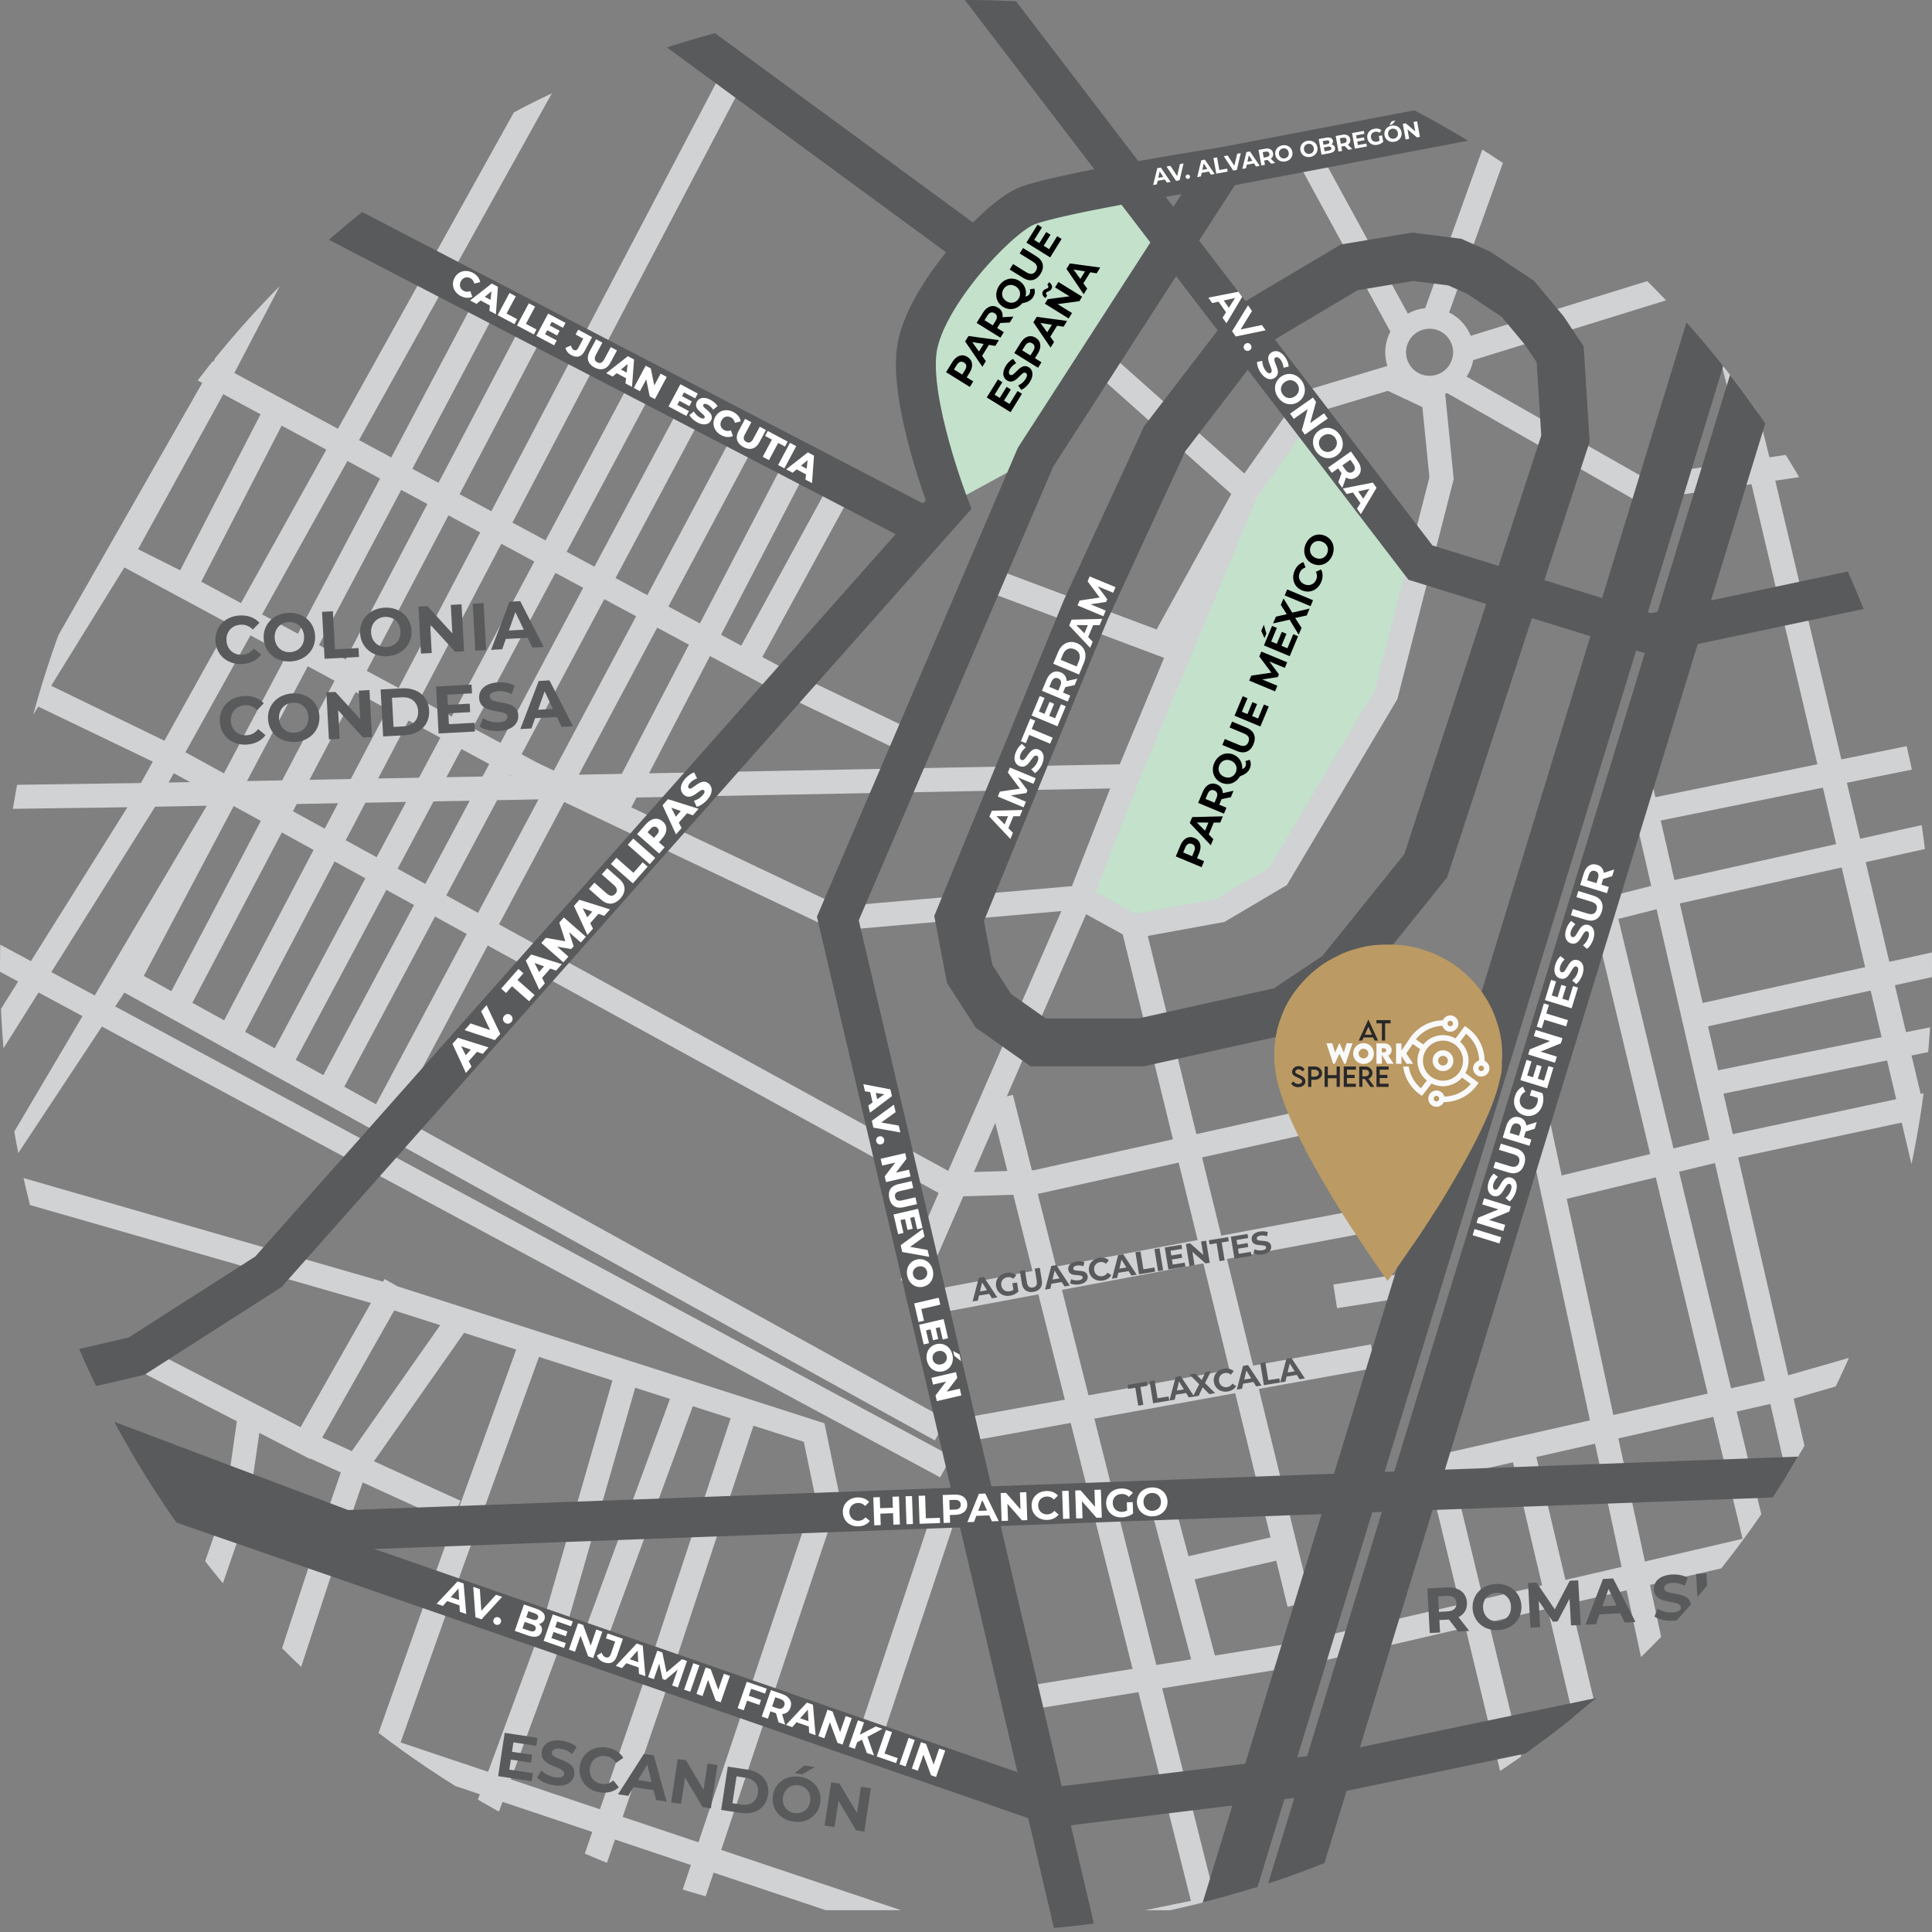 <?xml version="1.0" encoding="UTF-8"?>
<svg id="b" data-name="Capa 2" xmlns="http://www.w3.org/2000/svg" width="341.55mm" height="341.55mm" xmlns:xlink="http://www.w3.org/1999/xlink" viewBox="0 0 968.17 968.17">
  <rect x="0" y="0" width="968.17" height="968.17" fill="#808080" stroke="none"/>
  <defs>
    <style>
      .e {
        fill: #c3e1cb;
      }

      .e, .f, .g, .h, .i, .j, .k, .l, .m {
        stroke-width: 0px;
      }

      .n {
        stroke-width: 24px;
      }

      .n, .h, .o, .p, .q {
        fill: none;
      }

      .n, .o, .p, .q {
        stroke-miterlimit: 10;
      }

      .n, .q {
        stroke: #595a5b;
      }

      .r {
        clip-path: url(#d);
      }

      .g {
        fill: #bb9a64;
      }

      .i {
        fill: #d1d2d4;
      }

      .j {
        fill: #fff;
      }

      .k {
        fill: #f9f9fa;
      }

      .o {
        stroke: #d1d2d4;
        stroke-width: 12px;
      }

      .l {
        fill: #282829;
      }

      .p {
        stroke: #bb9a64;
      }

      .m {
        fill: #595a5b;
      }

      .q {
        stroke-width: 20px;
      }
    </style>
    <clipPath id="d">
      <circle class="h" cx="484.09" cy="484.09" r="484.09"/>
    </clipPath>
  </defs>
  <g id="c" data-name="Capa 1">
    <g class="r">
      <g>
        <g>
          <path class="e" d="M591.6,126.04l-30.39-33.03-64.73,25.1s-35.67,23.78-36.99,56.81c-1.32,33.03,15.85,77.95,15.85,77.95l43.6-23.78,72.66-103.05Z"/>
          <path class="e" d="M649.73,215.88l61.65,65.61s-32.59,114.05-51.08,132.55c-18.49,18.49-35.67,35.67-35.67,35.67l-47.56,11.89-21.14-5.28-15.85-15.85,84.55-194.2,25.1-30.39Z"/>
        </g>
        <path class="i" d="M-32.51,469.49l503.67,270.85,5.73-10.54L-32.51,455.83v13.66ZM582.39,846.04l69.62-11.25,82.38-19.11,25.02,103.5-150.84,30.94-26.18-104.08ZM746.07,812.96l29.47-6.84,24.76,104.66-29.14,5.98-25.09-103.8ZM787.24,803.41l27.9-6.48,22.88,106.11-25.95,5.33-24.83-104.96ZM826.83,794.23l49.21-11.42,25.73,107.16-21.09,4.33-13.81-48.57-11.54,3.28,13.56,47.71-19.12,3.92-22.94-106.41ZM728.33,739.57l29.87-6.77,14.59,61.66-29.53,6.85-14.93-61.74ZM769.91,730.14l29.4-6.67,13.31,61.74-28.14,6.53-14.57-61.6ZM811,720.82l47.57-10.79,14.67,61.11-48.94,11.36-13.3-61.68ZM870.28,707.38l16.87-3.83,14.05,61.1-16.26,3.77-14.66-61.05ZM548.4,710.91l70.58-12.75,17.72,72.28-41.13,9.4-7.42-27.82-11.59,3.09,20.38,76.42-17.48,2.83-31.05-123.45ZM532.17,646.38l70.86-13.29,13.09,53.38-70.65,12.76-13.3-52.86ZM785.12,600.78l44.63-10.78,26.02,108.37-47.29,10.73-23.35-108.32ZM841.42,587.17l17.97-4.34,25.07,109.03-16.98,3.85-26.06-108.54ZM520.07,598.29l70.58-15.69,9.52,38.82-70.94,13.3-9.16-36.43ZM498.75,562.71l6.06,24.1-16.78.51,10.72-24.61ZM172.52,544.58l45.48-85.27,15.9,8.72-45.49,85.33-15.89-8.78ZM544.27,458.14l18.35,10.09,25.18,102.71-69.61,15.47-1.1.03-9.51-37.79-3.05.77,39.74-91.28ZM811,460.48l19.15-4.83,26.55,115.48-18.09,4.37-27.62-115.03ZM148.17,531.13l45.44-85.2,13.87,7.61-45.46,85.24-13.85-7.65ZM122.83,517.12l44.84-85.44,15.42,8.46-45.43,85.17-14.84-8.2ZM96.38,502.51l44.84-85.34,15.92,8.74-44.83,85.41-15.94-8.81ZM72.04,489.06l45.08-85.12,13.58,7.45-44.83,85.31-13.84-7.65ZM146.81,406.55l1.91-3.64,20.71-.4-6.7,12.77-15.91-8.73ZM250.06,463.22l32.68-61.31,136.01,64.49,113.12-9.84-56.69,130.21-225.12-123.55ZM173.25,421.06l9.87-18.8,20.39-.39-14.77,27.7-15.49-8.5ZM199.26,435.34l17.99-33.73,18.12-.35-22.24,41.69-13.87-7.61ZM223.65,448.72l25.46-47.73,20.74-.4-30.31,56.85-15.89-8.72ZM316.39,404.59l2.56-4.93,237.37-4.54-19.15,48.94-116.21,10.11-104.57-49.58ZM255.73,388.57l.53.28h-.69s.16-.28.16-.28ZM87.09,387.46l8.15,4.47-10.75.21,2.6-4.68ZM231.24,375.37l13.93,7.51-3.34,6.25-18.12.35,7.52-14.11ZM204.73,361.08l15.95,8.59-10.7,20.06-20.49.39,15.25-29.05ZM178.21,346.8l15.95,8.59-18.37,35-20.7.4,23.12-43.99ZM154.24,333.88l13.41,7.23-26.25,49.95-17.62.34,30.46-57.51ZM92.92,376.97l32.58-58.58,18.17,9.79-31.45,59.38-19.3-10.59ZM329.33,314.52l15.9,8.55-33.64,64.73-21.54.41,39.28-73.69ZM269.46,382.34l-8.08-4.36,41.45-77.72,15.94,8.57-41.23,77.34-8.08-3.83ZM236.88,364.79l41.44-77.71,13.93,7.49-41.45,77.72-13.93-7.51ZM210.3,350.46l40.92-77.96,16.54,8.9-41.44,77.7-16.02-8.63ZM183.79,336.18l40.95-77.92,15.91,8.56-40.91,77.95-15.95-8.59ZM159.85,323.27l41.19-77.77,13.13,7.06-40.94,77.91-13.38-7.21ZM131.33,307.9l42.76-76.89,16.38,8.81-41.18,77.76-17.96-9.68ZM100.86,291.49l40.28-78.2,22.38,12.04-42.76,76.89-19.9-10.72ZM69.19,275.23l42.69-77.68,18.69,10.05-40.28,78.19-21.1-10.56ZM629.91,249.18l30.13-42.68,35.45-10.64,17.3,8.14,3.52,35.19-27.26,106.47-52.94,89.09-26.82,15.85-40.44,7.36-19.76-10.87,1.84-4.23-.42.04,20.21-51.65h0s59.2-142.07,59.2-142.07ZM191.66,19.03l-84.74,162.22-35.76-19.23L149.74,19.03h-13.69L62.33,153.18v23.84l2.77-4.64,11.38,6.12-14.15,28.74v27.17l24.72-50.22,14.31,7.7L8.68,354.38l3.06,11.74,50.58-81.77,52.6,28.34-32.53,58.5L-4.85,328.85v13.69l81.42,39.14-5.96,10.72-73.16,1.04v12l66.41-.91-102.41,163.29,27.57-22.21,88.71-141.34,25.9-.49L-6.98,590.98l.68,10.21,68.63-103.79,406.15,224.42,5.8-10.5-275.37-152.15,45.5-85.36,225.96,124.02-19.02,43.69,11,4.79,20.38-46.82,25.07-.76,9.61,38.21-55.07,10.33,2.21,11.8,55.79-10.46,13.28,52.78-51.42,9.29,2.13,11.81,52.22-9.43,31,123.24-48.26,7.8,1.92,11.84,49.28-7.96,26.3,104.57-23.01,4.72h59.73l128.7-26.4,6.38,26.4h12.35l-6.97-28.82,29.08-5.97,8.23,34.78h12.33l-8.8-37.19,25.72-5.28,9.16,42.47h12.27l-9.68-44.88,19.88-4.08,13.91,48.96h12.47l-14.6-51.38,20.61-4.23,5.75,23.95v-51.42l-22.59-94.09,16.15-3.75,6.45,28.03v-53.55l-11.48-49.92,51.96-15.11v-12.3l-54.65,15.72-25.1-109.19,148.18-31.59v-12.35l-150.87,32.24-4.66-20.28,155.53-31.56v-12.24l-158.22,32.1-5.07-22.04,163.29-35.89v-12.38l-165.98,36.57-11.47-49.88,177.45-39.38v-12.37l-180.13,40.05-6.86-29.84,151.51-30.71v-12.3l-154.19,31.31-.91-3.96-11.7,2.69,10.52,45.75-19.27,4.86-2.02-8.43-11.67,2.8,32.45,135.14-44.36,10.72-8.1-37.55-11.73,2.53,34.01,157.73-82.97,18.82,17.76,73.46-81.67,18.95-41.05,6.64-10.18-38.18,40.9-9.35,5.67,23.11,11.65-2.86-26.06-106.32,58.29-10.53-2.13-11.81-59.02,10.66-13.1-53.46,103.36-19.38-2.21-11.8-104.01,19.5-9.61-39.21,96.22-21.38,43.52-20.24-5.09-10.87-41.68,19.53-95.82,21.29-24.35-99.33,38.38-6.98,31.31-18.5,55.39-93.22,28.22-110.2-4.37-43.72,96.21,54.78,57.38-8.52,83.85,356.32,4.85-34.21-76.78-323.88,20.72-3.08v-12.13l-23.64,3.51-21.93-87.93.81-.25,2.09-.67,42.66,27.02v-14.21l-27.76-17.58,27.76-8.87v-12.6l-40.98,13.09-9.62-6.09-19.23-77.11-11.64,2.9,16.19,64.9-94.06-59.57-38.2,106.12,11.29,4.07,33.13-92.04,92.05,58.3,1.12,4.48-120.51,37.36,3.55,11.46,119.86-37.16,21.48,86.14-52.13,7.74-93.32-53.14-5.82,10.22-27.06-12.73-43.82,13.15-29.03,41.12-67.64-60.26-7.98,8.96,69.09,61.55-37.46,67.89-79.7-29.88-4.21,11.23,87.67,32.88-22.22,53.34-235.89,4.52,30.55-58.78,31.08,16.72,66.05,31.71,5.2-10.82-65.81-31.58-10.29-5.53,44.41-81.43-10.53-5.75-44.45,81.49-10.13-5.45,41.39-79.65-10.65-5.53-41.32,79.5-15.79-8.49,42.62-79.95-10.59-5.65-42.6,79.91-15.93-8.57,41.38-77.58-10.59-5.65-41.36,77.55-13.93-7.5,42.1-78.93-10.59-5.65-42.08,78.9-16.61-8.93,114.21-217.6-10.62-5.58-114.15,217.49-15.91-8.56,41.6-79.17-10.62-5.58-41.55,79.07-13.1-7.04,41.48-78.31-10.6-5.62-41.44,78.25-16.16-8.69,103.82-186.69-10.48-5.83-103.91,186.83-51.92-27.93L205.19,19.03h-13.54Z"/>
        <rect class="i" x="388.79" y="811.64" width="129.51" height="12" transform="translate(-465.6 989.13) rotate(-71.55)"/>
        <path class="i" d="M62.5,755.87l7.64-21.43-7.67-2.74.04,24.17ZM96.24,838.15l28.09-81.3,5.63-38.8,25.42,13.11.13-.24,15.27,6.97-11.6,33.63-25.9,79.05-37.05-12.42ZM312.04,910.49l22.36-65.22,43.17-130.83,25.23,8.09,5.56,26.7-58.34,173.99-37.98-12.73ZM255.98,891.7l26.82-72.65,35.52-123.61,17.42,5.59-45.71,124.44,11.27,4.14,45.89-124.92,18.95,6.08-43.12,130.67-22.36,65.23-44.68-14.98ZM200.75,873.19l25.27-71.34,44.08-121.87,36.8,11.8-35.43,123.33-26.87,72.78-43.85-14.7ZM230.79,752.07l-43.4-19.8,45.16-64.35,26.12,8.38-43.95,121.5-25.35,71.57-44.7-14.99,25.89-79.05,11.19-32.45,44.06,20.1,4.98-10.91ZM161.45,720.44l36.12-63.74,23.02,7.38-44.29,63.12-14.84-6.77ZM-4.34,598.3l190.23,54.66-35.27,62.24-77.81-40.12-7.19.75-3.23,5.19,1.7,3.06,54.6,28.15-5.89,41.23-27.93,80.86-22.25-7.46.02,12.66,18.31,6.14-18.22,52.76.06,36.6,29.55-85.54,37.24,12.48-31.21,95.28h12.62l29.96-91.47,44.43,14.9-27.12,76.57h12.73l25.77-72.76,43.7,14.65-21.45,58.11h12.79l20.04-54.29,44.95,15.07-13.45,39.22h12.69l12.14-35.41,38.06,12.76-7.59,22.65h12.65l6.32-18.83,56.18,18.83h37.74l-90.11-30.21,58.86-175.53.52-1.54-7.65-36.72-213.98-68.64-6.46-3.66-.76,1.34L-4.34,585.7v12.6Z"/>
        <rect class="i" x="672.79" y="71.1" width="12" height="99.32" transform="translate(25.06 339.78) rotate(-28.61)"/>
        <line class="o" x1="702.57" y1="644.35" x2="669.1" y2="649.64"/>
        <g>
          <path class="i" d="M716.39,164.73c-6.5,0-11.8,5.29-11.8,11.8s5.29,11.8,11.8,11.8,11.8-5.29,11.8-11.8-5.29-11.8-11.8-11.8M716.39,198.75c-12.25,0-22.22-9.97-22.22-22.22s9.97-22.22,22.22-22.22,22.22,9.97,22.22,22.22-9.97,22.22-22.22,22.22"/>
          <path class="n" d="M927.16,32.24l-288,940.62M898.1,29.6l-288,940.62"/>
          <path class="q" d="M15.6,727.14l513.91,178.35,140.04-17.17,303.85-63.41M22.21,709.97l150.6,56.81,788.7-29.06"/>
        </g>
        <polygon class="n" points="627.27 163.03 676.15 133.97 707.86 128.68 728.99 131.33 740.88 136.61 760.7 149.82 773.91 165.68 781.84 177.56 784.48 219.84 714.46 433.86 670.87 488.02 643.12 506.52 571.78 522.37 520.26 522.37 497.8 506.52 485.91 488.02 480.63 460.28 544.04 305.71 583.67 219.84 627.27 163.03"/>
        <path class="q" d="M467.42,266.08L27.49,37.53M339.27,15.07l144,105.69M-10.82,698.08l79.27-18.49,66.06-42.27L475.34,252.87s-19.82-51.52-15.85-77.94c3.96-26.42,39.63-64.73,54.17-71.34,14.53-6.6,99.08-19.82,99.08-19.82M538.76,967.58l-118.9-507.3,99.08-231.19,93.8-145.32,311.78-59.45M483.57-16.34l228.25,298.27,114.93,35.67,137.39-29.06"/>
        <rect class="j" x="743.57" y="612.55" width="3.25" height="14.01" transform="translate(-65.66 1150.29) rotate(-72.95)"/>
        <polygon class="j" points="742.78 603.55 750.91 606.05 740.73 610.21 739.95 612.78 753.34 616.89 754.28 613.82 746.15 611.33 756.33 607.14 757.11 604.6 743.72 600.49 742.78 603.55"/>
        <g>
          <path class="j" d="M756.44,602.08l-2.01-1.77c1.17-.88,2.26-2.39,2.75-3.99.57-1.84.18-2.77-.64-3.03-2.51-.77-3.17,7.55-8.15,6.02-2.28-.69-3.61-3.12-2.44-6.92.52-1.69,1.45-3.29,2.61-4.29l2.06,1.68c-1.09,1.02-1.83,2.2-2.2,3.39-.56,1.84-.09,2.76.75,3.02,2.47.75,3.16-7.55,8.08-6.05,2.24.69,3.59,3.13,2.41,6.96-.65,2.12-1.94,4.07-3.22,4.98"/>
          <path class="j" d="M755.89,587.55l-7.5-2.3.95-3.1,7.39,2.27c2.54.78,3.94,0,4.51-1.88.58-1.9-.14-3.31-2.68-4.09l-7.39-2.27.94-3.06,7.5,2.3c3.94,1.21,5.43,4.14,4.26,7.95-1.17,3.81-4.04,5.39-7.98,4.19"/>
          <path class="j" d="M757.3,565.21l-.77,2.52,4.67,1.43.77-2.52c.58-1.89,0-3.12-1.46-3.57-1.47-.45-2.63.24-3.21,2.14M769.07,565.64l-4.52,1.44-.05.16-.83,2.69,3.73,1.15-.95,3.1-13.4-4.11,1.78-5.8c1.1-3.59,3.64-5.25,6.64-4.33,2.01.62,3.17,2.08,3.39,4.05l5.23-1.69-1.02,3.33Z"/>
          <path class="j" d="M766.63,548.95l.87-2.83,5.43,1.67c.66,1.82.63,4.02.04,5.94-1.29,4.21-5.13,6.43-9.17,5.19-4.04-1.24-5.98-5.23-4.67-9.49.72-2.36,2.12-4.06,4.03-4.9l1.23,2.55c-1.33.66-2.16,1.64-2.58,3-.8,2.6.4,4.92,2.94,5.7,2.51.77,4.84-.46,5.62-3.03.26-.84.34-1.67.17-2.59l-3.92-1.2Z"/>
        </g>
        <polygon class="j" points="761.89 541.27 775.28 545.38 778.46 535.01 775.97 534.24 773.74 541.53 770.64 540.58 772.54 534.36 770.13 533.62 768.23 539.84 765.32 538.95 767.48 531.91 764.99 531.14 761.89 541.27"/>
        <polygon class="j" points="768.65 519.21 776.78 521.71 766.61 525.88 765.82 528.44 779.21 532.55 780.16 529.49 772.02 526.99 782.21 522.81 782.99 520.26 769.59 516.15 768.65 519.21"/>
        <polygon class="j" points="770.1 514.5 772.62 515.28 773.93 510.99 784.81 514.33 785.76 511.22 774.88 507.89 776.2 503.6 773.68 502.83 770.1 514.5"/>
        <polygon class="j" points="774.18 501.17 787.58 505.29 790.76 494.91 788.28 494.14 786.04 501.44 782.93 500.48 784.84 494.27 782.43 493.53 780.53 499.75 777.62 498.86 779.78 491.81 777.29 491.05 774.18 501.17"/>
        <path class="j" d="M789.87,493.1l-2.01-1.77c1.17-.88,2.26-2.39,2.75-3.99.56-1.84.18-2.77-.64-3.02-2.51-.77-3.18,7.55-8.15,6.02-2.28-.7-3.61-3.11-2.44-6.92.52-1.69,1.45-3.28,2.62-4.29l2.06,1.68c-1.09,1.03-1.83,2.2-2.19,3.39-.57,1.84-.09,2.76.75,3.01,2.47.76,3.15-7.55,8.07-6.05,2.24.69,3.59,3.13,2.41,6.96-.66,2.12-1.94,4.07-3.23,4.98"/>
        <path class="j" d="M795.27,475.49l-2.01-1.77c1.17-.88,2.26-2.39,2.75-3.99.56-1.84.18-2.77-.64-3.02-2.51-.77-3.18,7.55-8.15,6.02-2.28-.7-3.61-3.12-2.44-6.93.52-1.68,1.45-3.28,2.61-4.29l2.06,1.67c-1.09,1.03-1.83,2.2-2.2,3.39-.56,1.84-.09,2.76.75,3.02,2.47.76,3.16-7.55,8.08-6.05,2.24.69,3.58,3.13,2.41,6.96-.65,2.12-1.94,4.07-3.22,4.98"/>
        <path class="j" d="M794.73,460.95l-7.5-2.3.95-3.1,7.38,2.26c2.55.78,3.94,0,4.51-1.88.58-1.9-.14-3.31-2.68-4.09l-7.39-2.27.94-3.06,7.5,2.3c3.94,1.21,5.43,4.14,4.26,7.95-1.17,3.81-4.04,5.4-7.98,4.19"/>
        <path class="j" d="M796.14,438.62l-.77,2.53,4.67,1.43.77-2.53c.58-1.89,0-3.12-1.46-3.57-1.47-.45-2.63.24-3.21,2.13M807.9,439.05l-4.52,1.44-.05.15-.83,2.7,3.73,1.15-.95,3.1-13.4-4.11,1.78-5.8c1.1-3.58,3.64-5.25,6.64-4.33,2.01.62,3.18,2.08,3.39,4.05l5.23-1.68-1.02,3.33Z"/>
        <g>
          <path class="m" d="M107.98,321.27c-.38-7.09,4.79-12.46,12.13-12.85,4.07-.22,7.54,1.08,9.91,3.65l-3.33,3.42c-1.68-1.73-3.71-2.57-6.07-2.44-4.4.23-7.37,3.5-7.13,7.93.24,4.44,3.54,7.37,7.94,7.13,2.36-.13,4.29-1.18,5.77-3.11l3.67,3.04c-2.07,2.84-5.39,4.5-9.5,4.72-7.29.39-13.01-4.39-13.4-11.49"/>
          <path class="m" d="M152.38,318.88c-.24-4.47-3.56-7.36-7.77-7.14-4.2.23-7.2,3.46-6.96,7.93.24,4.47,3.57,7.36,7.77,7.14,4.2-.23,7.2-3.45,6.96-7.93M132.14,319.97c-.37-6.99,4.8-12.46,12.23-12.86,7.4-.39,13.15,4.45,13.53,11.48.38,7.03-4.83,12.47-12.22,12.87-7.43.4-13.16-4.48-13.54-11.48"/>
          <polygon class="m" points="161.39 306.6 162.65 330.13 179.9 329.21 179.66 324.77 167.86 325.4 166.83 306.31 161.39 306.6"/>
          <path class="m" d="M200.7,316.28c-.24-4.47-3.56-7.36-7.77-7.14-4.2.23-7.2,3.46-6.96,7.93.24,4.47,3.57,7.37,7.77,7.14,4.21-.23,7.2-3.45,6.96-7.93M180.46,317.37c-.37-6.99,4.8-12.46,12.22-12.86,7.4-.4,13.15,4.45,13.53,11.48.38,7.03-4.83,12.47-12.22,12.86-7.43.4-13.15-4.49-13.53-11.48"/>
          <polygon class="m" points="225.91 303.13 226.68 317.42 214.21 303.76 209.7 304 210.97 327.54 216.35 327.25 215.58 312.96 228.08 326.62 232.55 326.38 231.29 302.84 225.91 303.13"/>
          <rect class="m" x="237.52" y="302.38" width="5.45" height="23.57" transform="translate(-16.52 13.35) rotate(-3.08)"/>
          <path class="m" d="M258.26,306.75l4.22,8.81-7.47.4,3.25-9.21ZM255.32,301.55l-9.23,24.1,5.58-.3,1.81-5.15,10.93-.59,2.36,4.93,5.72-.31-11.79-22.97-5.38.29Z"/>
          <g>
            <path class="m" d="M110.16,361.64c-.38-7.09,4.8-12.46,12.13-12.86,4.07-.22,7.54,1.08,9.91,3.65l-3.33,3.42c-1.67-1.73-3.71-2.57-6.07-2.44-4.4.23-7.36,3.5-7.12,7.93.24,4.44,3.53,7.37,7.93,7.13,2.36-.13,4.29-1.18,5.77-3.11l3.67,3.04c-2.08,2.85-5.39,4.5-9.5,4.73-7.29.39-13.02-4.39-13.4-11.49"/>
            <path class="m" d="M154.55,359.26c-.24-4.47-3.57-7.36-7.77-7.14-4.2.23-7.2,3.46-6.96,7.93.24,4.47,3.56,7.36,7.77,7.14,4.2-.23,7.2-3.45,6.96-7.93M134.31,360.35c-.38-6.99,4.8-12.46,12.23-12.87,7.39-.39,13.15,4.45,13.53,11.48.38,7.03-4.83,12.47-12.22,12.86-7.43.4-13.16-4.48-13.54-11.48"/>
          </g>
          <polygon class="m" points="179.76 346.1 180.53 360.39 168.06 346.73 163.56 346.97 164.82 370.51 170.21 370.22 169.44 355.93 181.94 369.59 186.41 369.35 185.14 345.81 179.76 346.1"/>
          <path class="m" d="M202.19,364.02c4.67-.25,7.58-3.2,7.34-7.72-.24-4.5-3.46-7.13-8.13-6.88l-4.98.27.79,14.59,4.98-.27ZM190.74,345.51l10.69-.58c7.7-.41,13.23,3.95,13.61,11.07.38,7.13-4.65,12.05-12.35,12.47l-10.69.57-1.27-23.54Z"/>
          <polygon class="m" points="218.53 344.02 219.8 367.56 238.02 366.58 237.78 362.21 224.97 362.9 224.68 357.45 235.61 356.86 235.38 352.62 224.45 353.21 224.18 348.1 236.55 347.44 236.32 343.06 218.53 344.02"/>
          <path class="m" d="M240.39,364.12l1.64-4.2c2.06,1.34,5.07,2.19,7.9,2.04,3.23-.18,4.48-1.32,4.4-2.77-.24-4.4-13.76-.64-14.23-9.38-.21-4,2.84-7.5,9.53-7.86,2.96-.16,6.02.38,8.28,1.65l-1.46,4.22c-2.25-1.13-4.54-1.61-6.62-1.5-3.23.17-4.41,1.45-4.33,2.93.23,4.34,13.76.61,14.22,9.26.21,3.93-2.87,7.47-9.59,7.83-3.73.2-7.56-.71-9.74-2.21"/>
          <path class="m" d="M272.91,346.46l4.21,8.81-7.46.4,3.25-9.21ZM269.97,341.25l-9.23,24.1,5.58-.3,1.82-5.15,10.93-.59,2.36,4.93,5.72-.31-11.79-22.97-5.38.29Z"/>
        </g>
        <g>
          <path class="m" d="M724.9,799.72l-4.22.23.42,7.79,4.22-.23c3.16-.17,4.67-1.72,4.55-4.15-.13-2.46-1.81-3.81-4.97-3.64M730.73,817.59l-4.65-6-.26.02-4.5.24.34,6.23-5.18.28-1.2-22.35,9.68-.52c5.97-.32,9.88,2.57,10.15,7.59.18,3.35-1.38,5.9-4.22,7.31l5.4,6.91-5.56.3Z"/>
          <path class="m" d="M757.19,804.96c-.23-4.25-3.38-6.99-7.38-6.78-3.99.22-6.84,3.28-6.61,7.53.23,4.25,3.39,7,7.38,6.78,3.99-.21,6.84-3.28,6.61-7.53M737.96,805.99c-.36-6.64,4.55-11.84,11.61-12.21,7.02-.38,12.49,4.23,12.85,10.9.36,6.68-4.59,11.84-11.61,12.22-7.06.38-12.5-4.26-12.86-10.91"/>
        </g>
        <polygon class="m" points="786.62 792.17 779.13 806.5 770.02 793.07 765.74 793.3 766.94 815.65 771.8 815.39 771.09 802.26 778.22 812.67 780.55 812.55 786.53 801.14 787.28 814.55 792.14 814.29 790.87 791.94 786.62 792.17"/>
        <path class="m" d="M806.08,796.22l4,8.37-7.09.38,3.09-8.75ZM803.28,791.28l-8.76,22.89,5.3-.29,1.72-4.9,10.38-.56,2.24,4.68,5.43-.29-11.2-21.82-5.11.27Z"/>
        <g>
          <path class="m" d="M829.1,810.1l1.55-3.99c1.96,1.27,4.82,2.08,7.5,1.93,3.07-.16,4.26-1.25,4.18-2.62-.22-4.19-13.07-.61-13.51-8.92-.2-3.8,2.69-7.12,9.04-7.47,2.81-.15,5.72.36,7.87,1.57l-1.39,4.02c-2.14-1.07-4.31-1.54-6.29-1.43-3.07.17-4.18,1.38-4.11,2.78.22,4.12,13.07.58,13.51,8.79.2,3.73-2.73,7.09-9.11,7.44-3.54.19-7.17-.67-9.24-2.1"/>
          <path class="m" d="M850.64,801.28l-.68-12.52,5.18-.28.66,12.33c.23,4.25,2.18,5.9,5.31,5.73,3.16-.17,4.88-2.02,4.66-6.27l-.66-12.32,5.11-.27.68,12.52c.35,6.58-3.22,10.42-9.57,10.76-6.36.34-10.32-3.09-10.67-9.68"/>
          <path class="m" d="M884.95,791.12l-4.22.23.42,7.79,4.22-.23c3.16-.17,4.68-1.72,4.55-4.15-.13-2.46-1.81-3.81-4.97-3.64M890.78,808.99l-4.64-6-.26.02-4.5.24.34,6.23-5.17.28-1.2-22.35,9.68-.52c5.97-.32,9.88,2.57,10.14,7.59.18,3.35-1.38,5.9-4.22,7.31l5.4,6.91-5.56.3Z"/>
        </g>
        <g>
          <polygon class="m" points="252.91 868.37 249.62 890.08 266.43 892.62 267.04 888.59 255.23 886.8 255.99 881.78 266.07 883.3 266.66 879.4 256.58 877.87 257.29 873.15 268.71 874.88 269.32 870.85 252.91 868.37"/>
          <g>
            <path class="m" d="M269.07,890.83l2.28-3.53c1.63,1.61,4.22,2.95,6.83,3.35,2.97.45,4.33-.36,4.54-1.69.61-4.06-12.43-3.18-11.21-11.25.56-3.69,4-6.31,10.17-5.38,2.73.41,5.43,1.49,7.25,3.07l-2.13,3.58c-1.84-1.45-3.83-2.32-5.76-2.61-2.98-.45-4.29.49-4.5,1.85-.61,4,12.43,3.15,11.23,11.12-.55,3.63-4.03,6.27-10.22,5.33-3.45-.52-6.77-2.07-8.46-3.85"/>
            <path class="m" d="M290.52,885.16c.99-6.55,6.73-10.47,13.49-9.44,3.75.56,6.67,2.41,8.35,5.2l-3.68,2.49c-1.2-1.9-2.9-3.04-5.07-3.37-4.07-.62-7.38,1.8-8,5.9-.62,4.09,1.83,7.38,5.9,8,2.17.33,4.13-.27,5.85-1.75l2.78,3.47c-2.43,2.2-5.77,3.09-9.55,2.52-6.73-1.02-11.05-6.46-10.06-13.01"/>
          </g>
          <path class="m" d="M324.37,884.23l2.18,8.83-6.88-1.04,4.7-7.79ZM322.67,878.92l-12.97,20.24,5.15.78,2.63-4.36,10.08,1.53,1.22,4.94,5.27.8-6.42-23.18-4.96-.75Z"/>
          <polygon class="m" points="354.56 883.75 352.57 896.93 343.77 882.12 339.61 881.49 336.33 903.2 341.29 903.95 343.29 890.77 352.11 905.59 356.24 906.21 359.52 884.5 354.56 883.75"/>
          <g>
            <path class="m" d="M371.64,904.33c4.31.65,7.52-1.5,8.15-5.65s-1.8-7.16-6.11-7.81l-4.59-.69-2.04,13.46,4.59.69ZM364.69,885.29l9.86,1.49c7.1,1.08,11.33,6.09,10.33,12.67-1,6.58-6.51,10.12-13.62,9.04l-9.86-1.49,3.29-21.71Z"/>
            <path class="m" d="M403.14,884.73l5.21.79-6.29,3.62-3.79-.58,4.86-3.83ZM405.98,902.64c.63-4.13-1.86-7.39-5.74-7.97-3.88-.59-7.22,1.79-7.84,5.92-.62,4.12,1.86,7.39,5.74,7.97,3.88.59,7.22-1.8,7.84-5.92M387.31,899.81c.98-6.45,6.73-10.47,13.58-9.43,6.82,1.03,11.16,6.54,10.18,13.03-.98,6.48-6.76,10.46-13.58,9.43-6.85-1.03-11.16-6.57-10.18-13.02"/>
          </g>
          <polygon class="m" points="431.46 895.39 429.47 908.57 420.67 893.76 416.51 893.13 413.23 914.84 418.19 915.59 420.18 902.41 429.01 917.22 433.14 917.85 436.42 896.14 431.46 895.39"/>
        </g>
        <path class="j" d="M422.35,757.9c-.14-4.22,2.99-7.35,7.35-7.5,2.42-.08,4.47.73,5.85,2.28l-2.01,2c-.97-1.05-2.18-1.57-3.58-1.52-2.62.09-4.42,1.99-4.33,4.63.09,2.64,2.02,4.42,4.63,4.33,1.4-.05,2.57-.64,3.47-1.77l2.15,1.84c-1.26,1.67-3.25,2.62-5.7,2.7-4.34.15-7.68-2.76-7.82-6.99"/>
        <polygon class="j" points="447.24 750.04 447.43 755.56 441.07 755.78 440.88 750.25 437.63 750.37 438.11 764.37 441.36 764.26 441.16 758.52 447.52 758.3 447.72 764.05 450.96 763.94 450.48 749.93 447.24 750.04"/>
        <rect class="j" x="454.03" y="749.76" width="3.24" height="14.02" transform="translate(-25.49 15.94) rotate(-1.95)"/>
        <polygon class="j" points="460.34 749.59 460.82 763.6 471.08 763.25 470.99 760.61 463.97 760.85 463.59 749.48 460.34 749.59"/>
        <path class="j" d="M481.45,753.96c-.05-1.54-1.09-2.4-3.07-2.34l-2.64.09.16,4.86,2.64-.09c1.98-.07,2.95-1,2.9-2.52M484.73,753.85c.11,3.12-2.16,5.15-5.91,5.27l-2.82.1.13,3.86-3.25.11-.48-14.01,6.06-.21c3.75-.12,6.15,1.74,6.25,4.88"/>
        <path class="j" d="M492.24,751.7l2.41,5.29-4.44.15,2.03-5.44ZM490.55,748.57l-5.77,14.22,3.32-.11,1.13-3.05,6.5-.22,1.35,2.96,3.4-.12-6.74-13.8-3.2.11Z"/>
        <polygon class="j" points="511.1 747.87 511.39 756.38 504.14 748.11 501.46 748.2 501.94 762.2 505.13 762.1 504.85 753.59 512.12 761.86 514.78 761.77 514.31 747.76 511.1 747.87"/>
        <path class="j" d="M516.97,754.68c-.14-4.22,2.99-7.36,7.35-7.5,2.43-.08,4.47.73,5.85,2.29l-2.01,1.99c-.97-1.04-2.18-1.57-3.58-1.52-2.62.09-4.42,1.99-4.33,4.63.09,2.64,2.02,4.42,4.63,4.33,1.4-.05,2.57-.64,3.47-1.78l2.15,1.85c-1.27,1.67-3.25,2.62-5.7,2.7-4.34.15-7.68-2.76-7.82-6.99"/>
        <rect class="j" x="532.5" y="747.09" width="3.25" height="14.02" transform="translate(-25.35 18.61) rotate(-1.95)"/>
        <polygon class="j" points="548.46 746.6 548.75 755.11 541.5 746.84 538.81 746.93 539.29 760.93 542.49 760.83 542.2 752.32 549.48 760.59 552.14 760.5 551.66 746.49 548.46 746.6"/>
        <g>
          <path class="j" d="M564.66,752.84l2.96-.1.19,5.68c-1.5,1.22-3.6,1.91-5.6,1.98-4.4.15-7.75-2.76-7.89-6.98-.14-4.22,3-7.36,7.46-7.51,2.46-.08,4.53.68,5.95,2.22l-2.02,1.99c-1.06-1.05-2.25-1.51-3.67-1.46-2.72.09-4.52,1.98-4.43,4.64.09,2.62,2.01,4.42,4.7,4.33.88-.03,1.69-.22,2.5-.68l-.14-4.1Z"/>
          <path class="j" d="M581.78,752.48c-.09-2.66-2.03-4.42-4.53-4.33-2.5.09-4.32,1.97-4.23,4.63.09,2.67,2.04,4.42,4.54,4.33,2.5-.08,4.32-1.96,4.23-4.63M569.74,752.89c-.14-4.16,2.99-7.36,7.42-7.5,4.4-.15,7.76,2.8,7.91,6.98.14,4.18-3.02,7.36-7.41,7.51-4.43.15-7.77-2.82-7.91-6.98"/>
        </g>
        <path class="j" d="M225.89,800.36l3.86-4.34.34,5.8-4.2-1.45ZM218.8,803.68l3.14,1.09,2.16-2.43,6.15,2.13.19,3.24,3.21,1.12-1.33-15.3-3.02-1.05-10.5,11.19Z"/>
        <polygon class="j" points="238.27 810.44 241.3 811.49 251.62 800.24 248.57 799.17 241.2 807.22 240.46 796.36 237.15 795.21 238.27 810.44"/>
        <g>
          <path class="j" d="M247.33,811.67c.38-1.09,1.44-1.53,2.46-1.18,1.02.36,1.58,1.36,1.2,2.45-.37,1.08-1.45,1.57-2.48,1.22-1.02-.35-1.56-1.41-1.19-2.49"/>
          <path class="j" d="M264.8,807.39l-1.08,3.12,3.05,1.05c1.49.52,2.49.27,2.85-.76.36-1.05-.28-1.84-1.77-2.35l-3.05-1.06ZM268.39,816.48c.39-1.12-.28-1.94-1.87-2.49l-3.58-1.24-1.13,3.27,3.58,1.24c1.59.55,2.61.36,3-.78M271.37,817.87c-.8,2.29-3.07,2.98-6.55,1.78l-6.85-2.38,4.59-13.24,6.47,2.25c3.31,1.15,4.53,3.12,3.82,5.18-.46,1.33-1.49,2.11-2.76,2.3,1.31.98,1.86,2.45,1.29,4.11"/>
        </g>
        <polygon class="j" points="272.42 822.28 282.68 825.84 283.53 823.38 276.32 820.88 277.39 817.82 283.53 819.95 284.36 817.57 278.21 815.44 279.21 812.56 286.17 814.98 287.03 812.52 277.02 809.04 272.42 822.28"/>
        <polygon class="j" points="285.1 826.68 288.13 827.73 290.92 819.7 294.73 830.02 297.25 830.89 301.84 817.65 298.81 816.6 296.02 824.65 292.23 814.32 289.69 813.44 285.1 826.68"/>
        <path class="j" d="M299.09,829.63l2.41-1.45c.39,1.22,1.01,1.98,1.95,2.31,1.23.42,2.13-.09,2.63-1.55l2.19-6.3-4.65-1.62.85-2.46,7.7,2.67-2.98,8.59c-1.14,3.27-3.34,4.31-6.46,3.24-1.78-.62-3.11-1.84-3.64-3.43"/>
        <path class="j" d="M315.65,831.49l3.86-4.34.34,5.8-4.2-1.46ZM308.57,834.82l3.14,1.09,2.16-2.44,6.15,2.13.19,3.25,3.21,1.11-1.33-15.3-3.02-1.05-10.49,11.19Z"/>
        <polygon class="j" points="324.78 840.45 327.66 841.45 330.35 833.67 332.02 841.39 333.4 841.87 339.57 836.68 336.83 844.63 339.71 845.62 344.26 832.37 341.74 831.49 334.01 838.03 331.91 828.09 329.37 827.2 324.78 840.45"/>
        <rect class="j" x="339.65" y="838.99" width="14.02" height="3.25" transform="translate(-561.11 893.14) rotate(-70.9)"/>
        <polygon class="j" points="349.03 848.85 352.05 849.91 354.84 841.87 358.65 852.2 361.17 853.07 365.76 839.83 362.74 838.77 359.95 846.82 356.15 836.49 353.62 835.61 349.03 848.85"/>
        <polygon class="j" points="369.64 856.01 372.71 857.07 374.38 852.24 380.51 854.37 381.36 851.91 375.23 849.79 376.45 846.29 383.39 848.7 384.24 846.23 374.23 842.77 369.64 856.01"/>
        <path class="j" d="M391,851.38l-2.49-.86-1.6,4.62,2.49.86c1.87.66,3.12.11,3.62-1.33.51-1.45-.15-2.63-2.02-3.29M390.15,863.12l-1.27-4.57-.15-.06-2.66-.92-1.28,3.69-3.07-1.06,4.59-13.24,5.73,1.98c3.54,1.23,5.11,3.84,4.08,6.8-.69,1.98-2.2,3.09-4.17,3.23l1.5,5.29-3.29-1.15Z"/>
        <path class="j" d="M400.95,861.08l3.86-4.34.34,5.8-4.2-1.46ZM393.87,864.41l3.14,1.09,2.15-2.44,6.15,2.13.19,3.25,3.21,1.11-1.33-15.29-3.03-1.05-10.49,11.19Z"/>
        <polygon class="j" points="410.08 870.03 413.1 871.08 415.89 863.05 419.71 873.38 422.22 874.24 426.82 861 423.79 859.95 421 867.99 417.21 857.67 414.67 856.79 410.08 870.03"/>
        <polygon class="j" points="425.35 875.33 428.39 876.38 429.55 873.04 431.97 871.81 434.41 878.47 437.98 879.71 434.72 870.36 442.25 866.36 438.85 865.17 430.84 869.33 432.99 863.14 429.94 862.09 425.35 875.33"/>
        <polygon class="j" points="439.33 880.18 449.03 883.55 449.9 881.05 443.26 878.75 446.99 868 443.92 866.94 439.33 880.18"/>
        <polygon class="j" points="450.74 884.13 453.81 885.2 458.4 871.96 455.33 870.89 450.74 884.13"/>
        <polygon class="j" points="456.94 886.29 459.96 887.34 462.75 879.3 466.57 889.63 469.08 890.5 473.67 877.26 470.65 876.2 467.86 884.25 464.07 873.92 461.53 873.05 456.94 886.29"/>
        <path class="j" d="M613.26,150.59l5.67-1.27-3.11,4.91-2.56-3.63ZM605.56,149.16l1.91,2.72,3.17-.72,3.75,5.32-1.74,2.74,1.96,2.78,7.85-13.19-1.85-2.62-15.05,2.96Z"/>
        <polygon class="j" points="617.43 166 619.27 168.62 634.22 165.52 632.36 162.88 621.69 165.1 627.42 155.85 625.41 152.99 617.43 166"/>
        <g>
          <path class="j" d="M624.07,172.3c.95-.67,2.07-.41,2.69.48.62.89.5,2.03-.45,2.7-.93.66-2.1.43-2.72-.45-.62-.88-.45-2.06.49-2.72"/>
          <path class="j" d="M629.93,181.36l2.63-.51c-.03,1.46.5,3.25,1.47,4.62,1.11,1.57,2.08,1.84,2.78,1.34,2.14-1.51-4.02-7.13.24-10.13,1.95-1.38,4.67-.94,6.97,2.32,1.01,1.44,1.7,3.15,1.78,4.69l-2.59.6c-.14-1.49-.62-2.8-1.33-3.81-1.11-1.57-2.12-1.76-2.84-1.26-2.11,1.49,4.04,7.12-.17,10.09-1.92,1.35-4.67.92-6.98-2.35-1.28-1.82-2.03-4.04-1.95-5.6"/>
          <path class="j" d="M648.94,198.59c2.18-1.53,2.58-4.12,1.15-6.16-1.44-2.05-4.02-2.54-6.19-1.01-2.18,1.53-2.58,4.12-1.14,6.17,1.44,2.04,4.01,2.53,6.19,1M642,188.73c3.41-2.4,7.79-1.52,10.34,2.09,2.54,3.6,1.91,8.03-1.51,10.44-3.42,2.41-7.81,1.5-10.34-2.1-2.55-3.62-1.89-8.05,1.51-10.44"/>
        </g>
        <polygon class="j" points="646.49 207.28 648.34 209.91 655.29 205.01 652.36 215.62 653.9 217.8 665.35 209.73 663.51 207.11 656.55 212.01 659.5 201.41 657.95 199.22 646.49 207.28"/>
        <g>
          <path class="j" d="M667.96,225.6c2.18-1.53,2.59-4.12,1.15-6.17-1.44-2.05-4.02-2.53-6.19-1-2.18,1.53-2.58,4.12-1.14,6.16,1.44,2.05,4.01,2.54,6.19,1.01M661.02,215.74c3.41-2.4,7.79-1.51,10.34,2.1,2.54,3.6,1.91,8.03-1.51,10.44-3.42,2.41-7.81,1.51-10.34-2.09-2.55-3.62-1.89-8.05,1.51-10.45"/>
          <path class="j" d="M678.2,232.56l-1.52-2.16-4,2.81,1.52,2.16c1.14,1.62,2.47,1.91,3.72,1.04,1.26-.89,1.42-2.23.28-3.85M670.66,241.6l1.63-4.46-.09-.12-1.62-2.31-3.19,2.25-1.87-2.66,11.46-8.07,3.49,4.96c2.16,3.06,1.91,6.09-.66,7.91-1.72,1.21-3.59,1.24-5.28.2l-1.87,5.16-2.01-2.84Z"/>
        </g>
        <path class="j" d="M680.61,246.25l5.67-1.27-3.11,4.91-2.56-3.63ZM672.92,244.81l1.91,2.72,3.17-.72,3.75,5.32-1.74,2.75,1.96,2.78,7.85-13.2-1.84-2.62-15.05,2.96Z"/>
        <g>
          <path class="j" d="M581.14,85.89l1.78,2.77-2.48.45.7-3.21ZM579.94,84.28l-2.07,8.44,1.85-.33.39-1.8,3.62-.65,1,1.55,1.89-.34-4.9-7.18-1.79.32Z"/>
          <polygon class="j" points="591.31 82.23 589.9 88.24 586.52 83.09 584.57 83.45 589.35 90.65 591.13 90.32 593.1 81.9 591.31 82.23"/>
          <path class="j" d="M594.16,88.74c-.12-.65.29-1.16.89-1.27.6-.11,1.16.23,1.28.88.12.64-.28,1.18-.89,1.29-.6.11-1.16-.26-1.28-.9"/>
          <path class="j" d="M603.21,81.91l1.78,2.77-2.48.45.7-3.21ZM602.01,80.3l-2.07,8.44,1.85-.33.39-1.8,3.62-.65.99,1.55,1.89-.34-4.9-7.18-1.78.32Z"/>
          <polygon class="j" points="608.09 79.2 609.5 87.01 615.22 85.98 614.95 84.5 611.04 85.21 609.9 78.88 608.09 79.2"/>
          <polygon class="j" points="619.98 77.05 618.58 83.07 615.2 77.92 613.24 78.27 618.02 85.47 619.81 85.15 621.78 76.73 619.98 77.05"/>
          <path class="j" d="M625.81,77.83l1.78,2.77-2.48.45.7-3.21ZM624.61,76.22l-2.07,8.43,1.85-.33.39-1.8,3.62-.65.99,1.55,1.89-.34-4.9-7.18-1.78.32Z"/>
          <g>
            <path class="j" d="M634.24,76l-1.47.27.49,2.72,1.47-.27c1.1-.2,1.57-.81,1.41-1.66-.16-.86-.8-1.26-1.91-1.06M637.07,82.03l-1.9-1.9-.09.02-1.57.28.39,2.17-1.81.33-1.41-7.81,3.38-.61c2.09-.38,3.58.47,3.9,2.22.21,1.17-.22,2.14-1.16,2.76l2.2,2.19-1.94.35Z"/>
            <path class="j" d="M645.81,76.43c-.27-1.48-1.5-2.31-2.89-2.06-1.39.25-2.26,1.46-1.99,2.94.27,1.48,1.5,2.31,2.89,2.06,1.39-.25,2.26-1.46,1.99-2.94M639.09,77.64c-.42-2.32,1.08-4.36,3.54-4.81,2.45-.44,4.58.93,5,3.27.42,2.33-1.09,4.36-3.54,4.81-2.46.44-4.58-.95-5-3.27"/>
            <path class="j" d="M658.36,74.16c-.27-1.48-1.5-2.31-2.89-2.06-1.4.25-2.26,1.46-1.99,2.94.27,1.48,1.5,2.31,2.89,2.06,1.39-.25,2.26-1.45,1.99-2.94M651.65,75.37c-.42-2.32,1.08-4.36,3.54-4.81,2.45-.44,4.58.93,5,3.27.42,2.33-1.09,4.37-3.54,4.81-2.46.44-4.58-.95-5-3.27"/>
            <path class="j" d="M667.17,74.21c-.12-.66-.68-.88-1.62-.71l-2.11.38.35,1.93,2.11-.38c.94-.17,1.39-.55,1.27-1.22M662.88,70.72l.33,1.84,1.8-.33c.88-.16,1.31-.56,1.19-1.17-.11-.61-.65-.83-1.53-.67l-1.8.32ZM669.02,74.07c.24,1.35-.69,2.32-2.74,2.7l-4.04.73-1.41-7.81,3.81-.69c1.95-.35,3.1.28,3.32,1.5.14.78-.15,1.45-.73,1.9.92.13,1.6.69,1.78,1.67"/>
            <path class="j" d="M672.9,69.03l-1.47.26.49,2.72,1.47-.26c1.1-.2,1.57-.81,1.42-1.66-.16-.86-.81-1.26-1.91-1.06M675.74,75.06l-1.9-1.9-.09.02-1.57.28.39,2.17-1.81.33-1.41-7.81,3.38-.61c2.09-.38,3.59.47,3.9,2.22.21,1.17-.22,2.14-1.16,2.76l2.2,2.19-1.94.35Z"/>
          </g>
          <polygon class="j" points="677.54 66.67 678.95 74.48 685 73.39 684.74 71.93 680.49 72.7 680.16 70.9 683.79 70.24 683.53 68.84 679.91 69.49 679.6 67.8 683.71 67.05 683.44 65.6 677.54 66.67"/>
          <g>
            <path class="j" d="M690.95,68.15l1.65-.3.57,3.17c-.74.8-1.86,1.36-2.98,1.56-2.45.44-4.56-.91-4.99-3.27-.42-2.35,1.08-4.36,3.57-4.81,1.37-.25,2.59.02,3.51.76l-.97,1.28c-.68-.5-1.39-.66-2.18-.52-1.52.27-2.37,1.48-2.1,2.96.26,1.46,1.49,2.31,2.98,2.04.49-.09.93-.26,1.35-.59l-.41-2.28Z"/>
            <path class="j" d="M697.45,60.76l1.87-.34-1.73,1.97-1.36.25,1.22-1.88ZM700.51,66.56c-.27-1.48-1.5-2.31-2.89-2.06-1.39.25-2.26,1.46-1.99,2.94.27,1.48,1.5,2.31,2.89,2.06,1.39-.25,2.26-1.45,1.99-2.94M693.8,67.77c-.42-2.32,1.08-4.36,3.54-4.81,2.45-.44,4.58.93,5,3.27.42,2.33-1.09,4.37-3.54,4.81-2.46.44-4.58-.95-5-3.27"/>
          </g>
          <polygon class="j" points="708.36 61.11 709.22 65.85 704.48 61.81 702.98 62.08 704.39 69.89 706.18 69.56 705.32 64.82 710.07 68.86 711.55 68.59 710.14 60.79 708.36 61.11"/>
        </g>
        <polygon class="m" points="565.05 693.95 565.39 696.03 568.93 695.45 570.39 704.41 572.95 704 571.49 695.04 575.02 694.46 574.68 692.38 565.05 693.95"/>
        <polygon class="m" points="576.06 692.15 577.86 703.2 585.96 701.88 585.62 699.79 580.07 700.7 578.61 691.73 576.06 692.15"/>
        <path class="m" d="M590.82,692.31l2.44,3.95-3.51.57,1.07-4.52ZM589.16,690.01l-3.12,11.85,2.62-.43.59-2.53,5.13-.84,1.36,2.21,2.69-.44-6.75-10.24-2.53.41Z"/>
        <polygon class="m" points="604.1 687.57 602.19 691.57 599.06 688.39 596.15 688.87 600.93 693.66 597.75 699.95 600.69 699.47 602.68 695.21 605.98 698.61 608.93 698.13 603.88 693.09 606.86 687.12 604.1 687.57"/>
        <path class="m" d="M608.3,692.56c-.54-3.33,1.62-6.13,5.06-6.69,1.91-.31,3.62.12,4.87,1.22l-1.39,1.79c-.88-.73-1.89-1.02-2.99-.84-2.07.34-3.3,2.03-2.96,4.11.34,2.09,2.04,3.3,4.11,2.96,1.1-.18,1.96-.77,2.57-1.76l1.89,1.24c-.83,1.45-2.31,2.41-4.24,2.72-3.43.56-6.37-1.41-6.91-4.74"/>
        <path class="m" d="M624.58,686.81l2.44,3.94-3.5.57,1.07-4.51ZM622.91,684.5l-3.12,11.85,2.62-.43.59-2.53,5.13-.84,1.37,2.21,2.68-.44-6.75-10.24-2.52.41Z"/>
        <polygon class="m" points="631.54 683.09 633.35 694.14 641.44 692.82 641.1 690.74 635.56 691.64 634.1 682.68 631.54 683.09"/>
        <path class="m" d="M646.31,683.26l2.44,3.94-3.51.58,1.07-4.52ZM644.65,680.95l-3.12,11.85,2.62-.43.59-2.53,5.13-.84,1.37,2.21,2.68-.44-6.75-10.24-2.53.41Z"/>
        <path class="j" d="M499.35,409.01l5.81.02-1.71,4.1-4.1-4.12ZM497.04,406.29l-1.24,2.96,10.53,11.16,1.28-3.07-2.3-2.3,2.51-6.01h3.25s1.31-3.13,1.31-3.13l-15.35.38Z"/>
        <polygon class="j" points="505.05 387.09 511.1 395.21 501.04 396.7 500.01 399.17 512.94 404.57 514.12 401.77 506.52 398.59 514.33 397.41 514.89 396.06 510.09 389.58 517.85 392.8 519.03 390 506.08 384.63 505.05 387.09"/>
        <path class="j" d="M518.6,387.43l-1.83-1.95c1.25-.76,2.48-2.16,3.13-3.71.74-1.77.45-2.74-.34-3.07-2.42-1.01-3.9,7.2-8.7,5.2-2.2-.92-3.29-3.46-1.75-7.13.68-1.62,1.76-3.12,3.01-4.01l1.89,1.88c-1.18.91-2.03,2.01-2.52,3.16-.74,1.77-.36,2.74.45,3.07,2.38,1,3.88-7.21,8.62-5.23,2.16.9,3.27,3.47,1.72,7.16-.85,2.05-2.33,3.87-3.7,4.64"/>
        <polygon class="j" points="511.6 371.41 514.04 372.43 515.76 368.29 526.26 372.68 527.51 369.68 517.01 365.3 518.75 361.16 516.3 360.14 511.6 371.41"/>
        <polygon class="j" points="516.97 358.55 529.9 363.95 534.08 353.94 531.68 352.94 528.74 359.97 525.75 358.72 528.26 352.72 525.93 351.75 523.42 357.75 520.62 356.58 523.45 349.78 521.05 348.78 516.97 358.55"/>
        <g>
          <path class="j" d="M526.85,341.76l-1.02,2.44,4.51,1.88,1.02-2.44c.76-1.83.3-3.11-1.11-3.7-1.42-.59-2.64-.02-3.4,1.81M538.51,343.33l-4.64.99-.06.15-1.09,2.6,3.6,1.51-1.25,2.99-12.93-5.4,2.34-5.6c1.44-3.46,4.14-4.86,7.04-3.66,1.94.81,2.95,2.38,2.97,4.37l5.37-1.17-1.34,3.21Z"/>
          <path class="j" d="M540.67,331.25c1.07-2.57.24-4.89-2.23-5.92-2.47-1.03-4.71,0-5.78,2.58l-1.14,2.73,8.01,3.35,1.14-2.73ZM527.8,332.61l2.45-5.88c1.77-4.23,5.53-6.07,9.44-4.43,3.92,1.64,5.25,5.6,3.49,9.83l-2.45,5.88-12.93-5.4Z"/>
        </g>
        <path class="j" d="M539.34,313.25l5.81.02-1.72,4.1-4.09-4.12ZM537.02,310.52l-1.24,2.96,10.52,11.16,1.28-3.07-2.29-2.3,2.51-6h3.25s1.31-3.13,1.31-3.13l-15.34.38Z"/>
        <polygon class="j" points="545.03 291.32 551.08 299.45 541.02 300.93 539.99 303.41 552.92 308.81 554.1 306 546.51 302.83 554.31 301.64 554.87 300.29 550.07 293.82 557.84 297.04 559.01 294.23 546.06 288.87 545.03 291.32"/>
        <path class="f" d="M597.34,422.94c-1.42-.59-2.64-.01-3.4,1.82l-1.02,2.44,4.49,1.87,1.02-2.44c.77-1.83.32-3.1-1.08-3.69M598.6,419.91c2.89,1.2,3.78,4.11,2.33,7.57l-1.09,2.6,3.56,1.49-1.25,3-12.93-5.4,2.34-5.6c1.44-3.46,4.14-4.86,7.04-3.65"/>
        <path class="f" d="M599.76,412.18l5.81.02-1.71,4.1-4.1-4.12ZM597.45,409.46l-1.23,2.96,10.53,11.16,1.28-3.07-2.29-2.3,2.5-6h3.25s1.31-3.13,1.31-3.13l-15.35.38Z"/>
        <g>
          <path class="f" d="M605.13,397.93l-1.02,2.44,4.51,1.88,1.02-2.44c.77-1.83.3-3.11-1.11-3.7-1.42-.59-2.64-.02-3.4,1.81M616.8,399.51l-4.65.99-.06.15-1.09,2.61,3.6,1.5-1.25,2.99-12.93-5.4,2.34-5.6c1.44-3.46,4.14-4.87,7.04-3.66,1.94.81,2.95,2.38,2.97,4.37l5.37-1.17-1.34,3.21Z"/>
          <path class="f" d="M619.31,386.95c.97-2.31,0-4.75-2.45-5.77-2.46-1.02-4.86.01-5.83,2.32-.97,2.31,0,4.75,2.45,5.77,2.46,1.03,4.86,0,5.83-2.32M626.24,380.77c.68,1.29.73,2.73.13,4.16-.81,1.92-2.07,2.98-5.01,4.09-1.92,3.36-5.65,4.73-9.16,3.27-3.84-1.61-5.44-5.78-3.73-9.87,1.7-4.06,5.78-5.89,9.64-4.29,3.03,1.27,4.65,4.14,4.39,7.26.93-.35,1.4-.81,1.67-1.46.33-.79.31-1.62-.08-2.5l2.14-.67Z"/>
          <path class="f" d="M619.79,376.34l-7.25-3.02,1.25-2.99,7.14,2.98c2.45,1.03,3.92.38,4.67-1.43.77-1.83.19-3.31-2.27-4.33l-7.14-2.98,1.24-2.96,7.25,3.03c3.8,1.59,5,4.65,3.46,8.32-1.54,3.68-4.55,4.98-8.36,3.39"/>
        </g>
        <polygon class="f" points="618.66 358.66 631.6 364.06 635.78 354.05 633.38 353.05 630.44 360.08 627.45 358.83 629.95 352.83 627.62 351.86 625.12 357.86 622.31 356.69 625.15 349.89 622.74 348.89 618.66 358.66"/>
        <polygon class="f" points="631.06 328.97 637.11 337.09 627.05 338.58 626.01 341.06 638.95 346.46 640.12 343.65 632.53 340.48 640.33 339.29 640.9 337.94 636.1 331.47 643.86 334.69 645.03 331.88 632.08 326.52 631.06 328.97"/>
        <path class="f" d="M633.37,323.43l12.94,5.4,4.18-10.01-2.4-1-2.94,7.04-2.99-1.25,2.51-6-2.33-.97-2.51,6-2.81-1.17,2.84-6.8-2.4-1-4.09,9.78ZM632.04,316.17l1.62,3.6.94-2.25-1.26-4.46-1.3,3.11Z"/>
        <polygon class="f" points="641.85 303.12 644.83 307.79 639.39 309.02 637.97 312.41 646.23 310.52 650.8 318.06 652.24 314.62 649.03 309.68 654.82 308.43 656.26 304.97 647.57 307.01 643.2 299.89 641.85 303.12"/>
        <rect class="f" x="649.29" y="292.6" width="3.24" height="14.02" transform="translate(123.72 784.91) rotate(-67.35)"/>
        <g>
          <path class="f" d="M652.48,295.87c-3.9-1.63-5.44-5.78-3.75-9.81.93-2.24,2.52-3.76,4.51-4.37l.97,2.66c-1.36.45-2.33,1.33-2.88,2.62-1.01,2.42-.02,4.85,2.41,5.86,2.45,1.02,4.86,0,5.87-2.41.54-1.29.48-2.6-.17-3.89l2.57-1.18c.99,1.84,1.02,4.05.08,6.3-1.67,4.01-5.72,5.84-9.61,4.21"/>
          <path class="f" d="M662.65,271.49c-2.46-1.02-4.87.01-5.83,2.32-.96,2.31,0,4.75,2.45,5.78,2.46,1.03,4.86-.01,5.83-2.32.96-2.31,0-4.75-2.45-5.77M658.01,282.61c-3.84-1.6-5.44-5.78-3.73-9.87,1.7-4.06,5.78-5.9,9.64-4.29,3.86,1.61,5.43,5.8,3.73,9.87-1.7,4.09-5.8,5.89-9.64,4.28"/>
          <path class="f" d="M483.09,181.66c-1.31-.81-2.6-.44-3.65,1.25l-1.39,2.24,4.13,2.56,1.39-2.24c1.05-1.69.81-3.01-.48-3.81M484.82,178.88c2.66,1.65,3.07,4.66,1.1,7.84l-1.49,2.39,3.28,2.03-1.71,2.76-11.91-7.39,3.2-5.16c1.98-3.18,4.86-4.15,7.53-2.49"/>
        </g>
        <path class="f" d="M487.2,171.43l5.73.94-2.34,3.78-3.39-4.72ZM483.66,171.1l8.63,12.7,1.75-2.82-1.9-2.64,3.42-5.53,3.21.53,1.79-2.89-15.22-2.06-1.69,2.72Z"/>
        <g>
          <path class="f" d="M494.76,158.21l-1.39,2.25,4.16,2.57,1.39-2.24c1.05-1.69.79-3.02-.51-3.83-1.31-.81-2.6-.43-3.65,1.25M506.02,161.62l-4.74.24-.08.14-1.49,2.39,3.32,2.06-1.71,2.76-11.91-7.39,3.2-5.16c1.97-3.18,4.86-4.15,7.53-2.49,1.79,1.11,2.54,2.82,2.24,4.78l5.48-.3-1.84,2.96Z"/>
          <path class="f" d="M510.5,149.62c1.32-2.12.76-4.69-1.5-6.09-2.27-1.4-4.81-.76-6.12,1.36-1.32,2.12-.76,4.69,1.5,6.09,2.26,1.4,4.8.76,6.12-1.36M518.33,144.63c.47,1.38.28,2.81-.53,4.12-1.09,1.77-2.52,2.61-5.59,3.24-2.43,3.02-6.32,3.78-9.56,1.78-3.54-2.19-4.45-6.57-2.12-10.34,2.32-3.74,6.64-4.9,10.2-2.7,2.8,1.73,3.94,4.82,3.18,7.87.97-.2,1.51-.57,1.88-1.17.45-.73.57-1.55.32-2.48l2.22-.32Z"/>
          <path class="f" d="M512.66,139.22l-6.68-4.14,1.71-2.76,6.57,4.08c2.26,1.4,3.8,1,4.84-.67,1.05-1.69.71-3.24-1.55-4.64l-6.57-4.07,1.69-2.72,6.68,4.14c3.5,2.17,4.2,5.38,2.1,8.77-2.1,3.39-5.28,4.19-8.78,2.02"/>
        </g>
        <polygon class="f" points="514.35 121.59 526.27 128.98 531.99 119.75 529.77 118.38 525.75 124.86 523 123.15 526.43 117.63 524.28 116.29 520.85 121.82 518.27 120.22 522.15 113.96 519.94 112.59 514.35 121.59"/>
        <polygon class="f" points="494.49 199.17 506.41 206.56 512.13 197.33 509.91 195.96 505.89 202.45 503.14 200.73 506.57 195.21 504.42 193.88 500.99 199.41 498.41 197.81 502.29 191.54 500.07 190.17 494.49 199.17"/>
        <g>
          <path class="f" d="M511.72,195.36l-1.49-2.22c1.36-.55,2.79-1.73,3.68-3.16,1.01-1.63.88-2.64.15-3.09-2.23-1.38-4.99,6.5-9.42,3.75-2.03-1.25-2.69-3.93-.59-7.32.93-1.5,2.24-2.81,3.62-3.48l1.56,2.15c-1.31.72-2.33,1.66-2.98,2.72-1.01,1.64-.79,2.65-.04,3.11,2.19,1.36,4.97-6.5,9.34-3.79,1.99,1.24,2.67,3.94.56,7.34-1.17,1.89-2.91,3.44-4.39,3.99"/>
          <path class="f" d="M517.28,172.06c-1.3-.81-2.6-.43-3.64,1.25l-1.4,2.25,4.13,2.56,1.4-2.25c1.04-1.68.81-3.01-.49-3.81M519.01,169.27c2.66,1.65,3.07,4.66,1.1,7.84l-1.49,2.4,3.28,2.03-1.71,2.76-11.91-7.38,3.2-5.16c1.97-3.18,4.86-4.15,7.53-2.49"/>
        </g>
        <path class="f" d="M521.39,161.83l5.73.94-2.34,3.78-3.39-4.72ZM517.85,161.5l8.62,12.69,1.75-2.82-1.9-2.64,3.43-5.53,3.21.53,1.79-2.89-15.21-2.06-1.69,2.73Z"/>
        <path class="f" d="M530.38,141.3l11.91,7.38-1.4,2.26-10.91,1.46,7.23,4.48-1.69,2.72-11.91-7.39,1.41-2.28,10.91-1.44-7.23-4.48,1.69-2.72ZM524.76,148.04l-.83,1.34c-1.5-.97-1.99-2.34-1.25-3.53.73-1.17,2.19-1.09,2.57-1.71.29-.46.12-1-.41-1.39l.84-1.34c1.44.95,1.94,2.31,1.2,3.5-.73,1.18-2.16,1.11-2.55,1.72-.29.46-.15.99.45,1.41"/>
        <path class="f" d="M537.98,135.07l5.74.94-2.34,3.78-3.39-4.72ZM534.44,134.74l8.62,12.7,1.75-2.83-1.9-2.63,3.43-5.53,3.21.52,1.79-2.89-15.21-2.06-1.69,2.72Z"/>
        <path class="m" d="M492.16,642.64l2.44,3.94-3.5.57,1.07-4.51ZM490.5,640.33l-3.12,11.85,2.62-.43.59-2.53,5.12-.83,1.37,2.21,2.69-.44-6.75-10.24-2.52.41Z"/>
        <g>
          <path class="m" d="M507.31,643.08l2.34-.38.73,4.48c-1.07,1.11-2.66,1.88-4.24,2.14-3.47.57-6.41-1.4-6.96-4.73-.55-3.33,1.62-6.13,5.14-6.71,1.94-.32,3.66.09,4.93,1.16l-1.39,1.78c-.94-.72-1.94-.96-3.05-.78-2.15.35-3.38,2.03-3.04,4.12.34,2.07,2.04,3.29,4.16,2.95.7-.11,1.32-.34,1.91-.8l-.53-3.23Z"/>
          <path class="m" d="M512.06,643.16l-1.01-6.19,2.56-.42,1,6.09c.34,2.1,1.4,2.82,2.94,2.57,1.56-.26,2.32-1.27,1.98-3.37l-.99-6.09,2.52-.42,1.01,6.19c.53,3.25-1.04,5.36-4.18,5.87-3.14.51-5.3-.98-5.83-4.23"/>
        </g>
        <path class="m" d="M528.49,636.71l2.44,3.95-3.5.57,1.07-4.52ZM526.83,634.4l-3.12,11.85,2.62-.43.59-2.53,5.13-.84,1.37,2.21,2.68-.44-6.75-10.24-2.52.41Z"/>
        <g>
          <path class="m" d="M536.22,643.1l.55-2.07c1.04.52,2.51.77,3.83.55,1.52-.25,2.05-.85,1.94-1.53-.34-2.07-6.53.4-7.2-3.7-.31-1.88.95-3.7,4.09-4.21,1.39-.23,2.86-.12,3.99.35l-.47,2.07c-1.12-.42-2.23-.53-3.2-.37-1.52.25-2.01.92-1.9,1.61.33,2.03,6.52-.42,7.19,3.64.3,1.85-.97,3.68-4.13,4.19-1.75.28-3.6.05-4.7-.54"/>
          <path class="m" d="M545.74,636.99c-.55-3.33,1.62-6.13,5.06-6.7,1.91-.31,3.62.13,4.86,1.22l-1.39,1.79c-.88-.73-1.89-1.02-2.99-.84-2.07.34-3.3,2.03-2.96,4.11.34,2.09,2.05,3.29,4.11,2.96,1.11-.18,1.96-.77,2.57-1.76l1.88,1.24c-.83,1.45-2.31,2.41-4.24,2.72-3.42.56-6.37-1.41-6.91-4.74"/>
        </g>
        <path class="m" d="M562.01,631.23l2.44,3.95-3.5.57,1.06-4.52ZM560.35,628.93l-3.12,11.85,2.62-.43.59-2.53,5.13-.83,1.37,2.21,2.68-.44-6.75-10.24-2.53.41Z"/>
        <polygon class="m" points="568.97 627.52 570.78 638.57 578.87 637.25 578.54 635.17 572.99 636.07 571.53 627.11 568.97 627.52"/>
        <rect class="m" x="579.4" y="625.69" width="2.59" height="11.19" transform="translate(-94.2 101.9) rotate(-9.28)"/>
        <polygon class="m" points="583.69 625.13 585.49 636.17 594.05 634.77 593.71 632.72 587.7 633.7 587.28 631.15 592.41 630.31 592.08 628.32 586.96 629.16 586.57 626.76 592.37 625.82 592.04 623.76 583.69 625.13"/>
        <polygon class="m" points="601.89 622.15 602.99 628.86 596.4 623.05 594.28 623.39 596.09 634.44 598.61 634.03 597.52 627.32 604.12 633.13 606.22 632.79 604.42 621.74 601.89 622.15"/>
        <polygon class="m" points="605.79 621.52 606.14 623.6 609.67 623.02 611.13 631.99 613.69 631.57 612.23 622.61 615.77 622.03 615.43 619.95 605.79 621.52"/>
        <polygon class="m" points="616.8 619.72 618.61 630.77 627.16 629.37 626.82 627.32 620.81 628.3 620.4 625.75 625.52 624.91 625.2 622.92 620.07 623.76 619.68 621.36 625.48 620.41 625.15 618.36 616.8 619.72"/>
        <path class="m" d="M628.15,628.09l.55-2.07c1.04.52,2.51.77,3.83.55,1.52-.25,2.05-.86,1.94-1.53-.34-2.07-6.53.4-7.2-3.7-.31-1.88.95-3.7,4.1-4.21,1.39-.23,2.86-.12,3.99.35l-.47,2.07c-1.12-.42-2.23-.53-3.2-.37-1.52.25-2.01.91-1.89,1.61.33,2.04,6.52-.41,7.19,3.64.3,1.85-.97,3.68-4.13,4.19-1.75.29-3.6.05-4.7-.54"/>
        <g>
          <path class="g" d="M705.9,560.6c3.15-.82,6.06-2.08,8.8-3.7,3.27-1.93,6.14-4.37,8.65-7.27,2.76-3.19,4.9-6.71,6.32-10.62,1.36-3.72,2.32-7.58,1.94-11.63-.14-1.73.21-3.5-.26-5.21-.51-1.85-.82-3.73-1.46-5.56-1.01-2.91-2.32-5.62-4.05-8.16-2.04-3-4.5-5.59-7.34-7.86-2.3-1.85-4.84-3.31-7.48-4.55-1.71-.81-3.56-1.36-5.42-1.87-2.74-.75-5.51-1.19-8.32-1.31-3.76-.16-7.43.43-11.09,1.38-3.54.92-6.8,2.4-9.84,4.3-3.99,2.49-7.35,5.76-10.01,9.66-2.97,4.34-4.85,9.14-5.69,14.35-.4,2.48-.18,4.97-.21,7.45-.03,2.12.52,4.18,1.07,6.21.54,1.98,1.28,3.89,2.15,5.76,1.18,2.52,2.7,4.82,4.45,6.96,2.87,3.52,6.34,6.29,10.3,8.54,3.22,1.83,6.65,3.09,10.22,3.77M695.36,641.91c-3.14-4.46-6.27-8.8-9.22-13.26-2.22-3.35-4.41-6.73-6.66-10.05-2.16-3.19-4.25-6.43-6.3-9.68-2.09-3.31-4.16-6.65-6.15-10.03-2.07-3.51-4.18-7-6.19-10.55-2.47-4.37-4.91-8.75-7.19-13.22-1.28-2.51-2.6-5.02-3.83-7.56-1.68-3.46-3.21-6.99-4.67-10.54-1.1-2.66-2.13-5.34-3.01-8.07-1.2-3.71-2.33-7.44-2.9-11.32-.91-6.18-.9-12.29.16-18.48.81-4.74,2.28-9.23,4.26-13.54,1.85-4.03,4.28-7.75,7.11-11.2,2.43-2.96,5.11-5.68,8.04-8.11,2.9-2.4,6.02-4.49,9.38-6.23,2.22-1.15,4.45-2.28,6.79-3.13,2.7-.98,5.46-1.77,8.26-2.42,4.41-1.03,8.88-1.19,13.38-1.17,3.27.02,6.54.13,9.74.83,1.98.43,3.99.76,5.91,1.47,1.86.68,3.82,1.13,5.64,1.89,1.97.81,3.86,1.83,5.74,2.82,2.66,1.4,5.19,3.05,7.54,4.91,3.52,2.79,6.75,5.91,9.57,9.45,1.79,2.24,3.42,4.57,4.83,7.05,1.44,2.53,2.71,5.16,3.71,7.92.84,2.33,1.6,4.68,2.16,7.08,1.12,4.83,1.56,9.73,1.21,14.68-.16,2.22.14,4.46-.38,6.66-.69,2.95-1.33,5.9-2.23,8.8-1.59,5.1-3.57,10.03-5.76,14.9-1.35,3-2.79,5.95-4.26,8.89-1.84,3.7-3.82,7.32-5.81,10.94-1.66,3.01-3.42,5.97-5.1,8.96-1.96,3.47-4.06,6.84-6.1,10.26-1.98,3.33-4.15,6.56-6.25,9.82-1.76,2.73-3.5,5.48-5.3,8.18-1.57,2.35-3.21,4.64-4.82,6.96-1.2,1.74-2.39,3.5-3.59,5.24-1.52,2.19-3.04,4.39-4.58,6.56-1,1.42-2.05,2.81-3.13,4.29"/>
          <path class="g" d="M695.67,570.59c22.64,0,40.99-18.35,40.99-40.99s-18.35-40.99-40.99-40.99-40.99,18.35-40.99,40.99,18.35,40.99,40.99,40.99"/>
          <path class="p" d="M695.67,570.59c22.64,0,40.99-18.35,40.99-40.99s-18.35-40.99-40.99-40.99-40.99,18.35-40.99,40.99,18.35,40.99,40.99,40.99Z"/>
          <path class="k" d="M723.13,529.08c-.91,0-1.74.49-2.16,1.27-.65,1.19-.21,2.67.98,3.32.36.19.76.3,1.16.3.87,0,1.69-.47,2.12-1.22l.03-.05c.31-.57.38-1.23.2-1.86-.18-.63-.6-1.14-1.18-1.46-.35-.19-.75-.29-1.16-.29M723.11,536.73c-.86,0-1.72-.22-2.48-.63-2.52-1.37-3.46-4.54-2.09-7.07.92-1.68,2.68-2.72,4.58-2.72.86,0,1.72.22,2.49.64,1.22.67,2.11,1.77,2.51,3.1.39,1.33.24,2.74-.42,3.97-.02.04-.04.08-.06.11-.93,1.61-2.66,2.61-4.52,2.61"/>
          <path class="k" d="M683.3,525.52c-.91,0-1.74.49-2.16,1.27-.65,1.19-.21,2.67.98,3.32.36.19.76.3,1.16.3.87,0,1.69-.47,2.12-1.22l.03-.05c.31-.57.38-1.23.2-1.86-.18-.63-.6-1.14-1.18-1.46-.35-.19-.75-.29-1.16-.29M683.28,533.17c-.86,0-1.72-.22-2.48-.63-2.52-1.37-3.46-4.54-2.09-7.07.92-1.68,2.68-2.72,4.58-2.72.86,0,1.72.22,2.49.64,1.22.67,2.11,1.77,2.51,3.1.39,1.33.24,2.74-.42,3.97-.02.04-.04.08-.06.11-.93,1.61-2.66,2.61-4.52,2.61"/>
        </g>
        <path class="l" d="M687.53,518.51l-1.79-3.99-1.8,3.99h3.59ZM688.15,519.89h-4.83l-.7,1.55h-1.74l4.8-10.42h.09l4.8,10.42h-1.73l-.7-1.55Z"/>
        <polygon class="l" points="696.85 512.82 694.11 512.82 694.11 521.44 692.5 521.44 692.5 512.82 689.77 512.82 689.77 511.23 696.85 511.23 696.85 512.82"/>
        <polygon class="k" points="664.7 522.81 667.63 522.81 669.04 527.48 671.13 522.83 671.33 522.83 673.42 527.47 674.83 522.81 677.76 522.81 674.35 533.08 673.61 533.08 671.22 528.04 668.85 533.08 668.11 533.08 664.7 522.81"/>
        <g>
          <path class="k" d="M692.47,527.34h1.11c.58.01,1.1-.39,1.1-1.02s-.53-1.03-1.1-1.03h-1.11v2.05ZM695.21,533.07l-2.73-4.43v4.43h-2.71v-10.21s3.86,0,3.86,0c2.2,0,3.78,1.49,3.78,3.32,0,1.27-.77,2.34-1.77,2.79l2.74,4.1h-3.17Z"/>
          <path class="l" d="M646.98,542.87l1.27-.91c.46.8,1.3,1.25,2.29,1.25,1.15,0,2.01-.55,2.01-1.33,0-.94-1.34-1.51-2.53-2.03-1.2-.53-2.53-1.15-2.53-2.75s1.45-2.84,3.29-2.84c1.46,0,2.55.7,2.96,1.82l-1.19.82c-.32-.69-1.02-1.08-1.76-1.08-.94,0-1.68.58-1.68,1.3,0,.8.94,1.08,2.18,1.61,1.61.71,2.87,1.49,2.87,3.1,0,1.81-1.57,2.98-3.64,2.98-1.68,0-2.95-.79-3.53-1.96"/>
          <path class="l" d="M660.93,537.81c0-.98-.89-1.77-1.99-1.77h-1.81v3.49h1.81c1.1.01,1.99-.77,1.99-1.72M655.53,534.45h3.41c1.98,0,3.59,1.51,3.59,3.37s-1.61,3.3-3.59,3.3h-1.81v3.54h-1.6v-10.21Z"/>
        </g>
        <polygon class="l" points="671.42 534.45 671.42 544.66 669.82 544.66 669.82 540.35 665.4 540.35 665.4 544.66 663.8 544.66 663.8 534.45 665.4 534.45 665.4 538.76 669.82 538.76 669.82 534.45 671.42 534.45"/>
        <polygon class="l" points="674.99 536.03 674.99 538.65 678.85 538.65 678.85 540.24 674.99 540.24 674.99 543.07 679.46 543.07 679.46 544.66 673.38 544.66 673.38 534.45 679.46 534.45 679.46 536.03 674.99 536.03"/>
        <path class="l" d="M684.34,539.38c.96,0,1.77-.77,1.77-1.68s-.82-1.65-1.77-1.65h-1.61v3.34h1.61ZM686.74,544.66l-2.75-3.95h-1.25v3.95h-1.6v-10.21s3.17,0,3.17,0c1.9,0,3.46,1.46,3.46,3.28,0,1.32-.85,2.46-2.02,2.84l2.97,4.08h-1.97Z"/>
        <polygon class="l" points="691.39 536.03 691.39 538.65 695.25 538.65 695.25 540.24 691.39 540.24 691.39 543.07 695.86 543.07 695.86 544.66 689.79 544.66 689.79 534.45 695.86 534.45 695.86 536.03 691.39 536.03"/>
        <path class="k" d="M743.49,536.03c-.25.45-.71.72-1.22.72-.23,0-.46-.06-.66-.17-.32-.18-.56-.47-.67-.82-.1-.36-.06-.73.11-1.05l.02-.03c.25-.43.71-.69,1.2-.69.23,0,.46.06.66.17.32.18.56.47.67.82.1.35.07.73-.11,1.05M732.74,528.68c.76,2.57.47,5.28-.81,7.64-1.27,2.35-3.4,4.07-5.97,4.83-.93.28-1.89.42-2.86.42-1.66,0-3.31-.42-4.78-1.23-2.35-1.28-4.07-3.4-4.83-5.98-.76-2.57-.47-5.28.81-7.64,1.27-2.35,3.39-4.07,5.97-4.83.93-.28,1.89-.42,2.85-.42,1.66,0,3.31.42,4.78,1.23,2.35,1.28,4.07,3.4,4.83,5.97M721.06,551.2c-.25.45-.71.72-1.22.72-.23,0-.46-.06-.66-.17-.32-.18-.56-.47-.67-.82-.1-.35-.07-.73.11-1.05l.02-.03c.24-.43.71-.69,1.2-.69.23,0,.46.06.66.17.32.18.56.47.67.82.1.35.06.73-.11,1.05M725.56,512.22c.24-.43.7-.69,1.2-.69.23,0,.46.06.66.17.32.18.56.47.66.82.1.35.06.73-.11,1.05-.25.45-.71.72-1.22.72-.23,0-.46-.06-.66-.17-.32-.18-.56-.47-.66-.82s-.07-.73.11-1.05l.02-.03ZM746.2,534.21c-.31-1.05-1.01-1.91-1.97-2.43-.08-.04-.16-.08-.24-.12-.01-1.9-.29-3.81-.84-5.69-1.2-4.08-3.58-7.59-6.82-10.19-.73-.58-1.49-1.12-2.3-1.6l-4.42,5.95h0s-.19.25-.19.25c-.06-.03-.11-.07-.17-.1-1.87-1.02-3.98-1.56-6.11-1.56-3.89,0-7.51,1.75-9.91,4.69l-3.68-2.58c2.25-2.88,5.34-4.99,8.93-6.06,1.43-.42,2.89-.66,4.36-.72,0,0,0,.02,0,.03.31,1.05,1.01,1.91,1.97,2.43.6.33,1.27.5,1.95.5,1.46,0,2.82-.78,3.55-2.04.02-.03.03-.06.05-.09.52-.96.64-2.07.33-3.11-.31-1.05-1.01-1.91-1.97-2.43-.6-.33-1.27-.5-1.95-.5-.39,0-.78.06-1.16.17-1.04.31-1.9,1-2.43,1.97-.05.1-.1.2-.15.3-6.62.16-12.7,3.47-16.41,8.85-.04.06-.08.11-.12.17-.04.06-.09.13-.13.19-.03.05-.06.09-.09.14-1.41,2.18-3.11,4.59-3.98,5.81v-3.56h-2.7v10.21h2.7v-3.88l2.58,3.88h3.29l-3.46-5.19,3.24-4.75,3.74,2.63c-1.48,2.92-1.79,6.24-.85,9.39.74,2.51,2.2,4.69,4.19,6.3l-2.99,3.87c-2.63-2.21-4.56-5.15-5.56-8.53-.23-.77-.4-1.55-.52-2.34h-2.81c.14,1.05.36,2.09.66,3.12,1.16,3.94,3.43,7.37,6.52,9.94.71.59,1.47,1.13,2.26,1.63l4.42-5.7.37-.48c1.77.88,3.73,1.35,5.7,1.35,3.71,0,7.21-1.61,9.61-4.32l4.35,3.2c-2.21,2.64-5.15,4.57-8.54,5.57-1.54.46-3.12.7-4.71.73-.01-.04-.02-.08-.03-.12-.31-1.05-1.01-1.91-1.97-2.43-.6-.33-1.27-.5-1.95-.5-.39,0-.78.06-1.16.17-1.04.31-1.9,1.01-2.43,1.97-.52.96-.64,2.07-.33,3.11.31,1.05,1.01,1.91,1.97,2.43.6.33,1.27.5,1.95.5,1.46,0,2.82-.78,3.55-2.04.02-.03.03-.06.05-.09.04-.07.07-.14.1-.21,6.14-.03,11.91-2.8,15.75-7.43.3-.36.58-.73.86-1.11.27-.38.53-.77.78-1.17t0,0l-6.6-4.85h0s0,0,0,0c.01-.02.03-.05.04-.07,1.63-3,2-6.46,1.03-9.74-.68-2.31-1.96-4.33-3.7-5.89l2.98-4c2.77,2.24,4.8,5.26,5.83,8.74.46,1.54.69,3.11.72,4.67-.03,0-.07.02-.1.02-1.04.31-1.9,1.01-2.43,1.97-.52.96-.64,2.06-.33,3.11.31,1.05,1.01,1.91,1.97,2.43.6.33,1.27.5,1.95.5,1.46,0,2.82-.78,3.55-2.04.02-.03.03-.06.05-.09.52-.96.64-2.06.33-3.11"/>
        <g>
          <path class="j" d="M239.01,527.1l-4.11,4.66,1.38,2.75-2.8,3.18-6.74-14.58,2.71-3.07,15.33,4.83-2.86,3.25-2.91-1.02ZM235.9,525.99l-4.78-1.69,2.28,4.53,2.5-2.84Z"/>
          <path class="j" d="M243.83,503.71l6.87,14.44-2.71,3.07-15.18-5,2.97-3.37,9.82,3.33-4.49-9.38,2.72-3.09Z"/>
          <path class="j" d="M252.87,512.38c-1.07-.94-1.07-2.34-.18-3.35.9-1.02,2.27-1.19,3.35-.24,1.04.92,1.1,2.34.2,3.37-.89,1.01-2.32,1.14-3.36.23Z"/>
          <path class="j" d="M256.58,494.22l-2.98,3.39-2.47-2.18,8.7-9.88,2.47,2.18-2.97,3.37,8.56,7.53-2.75,3.12-8.56-7.54Z"/>
          <path class="j" d="M275.76,485.37l-4.11,4.67,1.38,2.75-2.8,3.18-6.74-14.58,2.71-3.07,15.33,4.83-2.86,3.25-2.91-1.02ZM272.65,484.26l-4.78-1.69,2.28,4.53,2.5-2.84Z"/>
          <path class="j" d="M291.07,472.3l-5.87-5.12,2.26,7.03-1.22,1.39-7.08-1.23,5.69,5.01-2.54,2.88-11.03-9.71,2.26-2.57,9.78,1.73-3.04-9.39,2.26-2.57,11.06,9.68-2.53,2.87Z"/>
          <path class="j" d="M299.9,457.94l-4.11,4.67,1.38,2.75-2.8,3.18-6.74-14.58,2.71-3.07,15.33,4.83-2.86,3.25-2.91-1.02ZM296.8,456.83l-4.78-1.69,2.28,4.53,2.5-2.84Z"/>
          <path class="j" d="M301.24,450.84l-6.11-5.38,2.75-3.12,6.02,5.3c1.89,1.67,3.34,1.54,4.49.23,1.14-1.29,1.08-2.75-.82-4.41l-6.02-5.3,2.71-3.07,6.11,5.38c3.29,2.9,3.44,6.45.57,9.71-2.87,3.26-6.41,3.56-9.7.66Z"/>
          <path class="j" d="M306.12,432.97l2.75-3.12,8.56,7.53,4.63-5.26,2.47,2.18-7.38,8.38-11.03-9.71Z"/>
          <path class="j" d="M314.58,423.35l2.75-3.12,11.03,9.71-2.75,3.12-11.03-9.71Z"/>
          <path class="j" d="M332.12,411.66c2.51,2.21,2.4,5.47-.25,8.48l-1.69,1.92,2.88,2.54-2.75,3.12-11.03-9.71,4.44-5.04c2.65-3.01,5.88-3.53,8.4-1.31ZM329.35,414.81c-1.02-.9-2.19-.78-3.33.51l-1.53,1.73,3.23,2.85,1.53-1.73c1.14-1.29,1.11-2.46.1-3.35Z"/>
          <path class="j" d="M344.29,407.54l-4.11,4.66,1.38,2.75-2.8,3.18-6.74-14.58,2.71-3.07,15.33,4.83-2.86,3.25-2.91-1.02ZM341.18,406.43l-4.78-1.69,2.28,4.53,2.5-2.84Z"/>
          <path class="j" d="M349.16,404.33l-1.4-3.05c1.51-.41,3.17-1.41,4.29-2.68,1.14-1.29,1.22-2.12.68-2.59-1.75-1.54-5.99,5.86-10.09,2.25-1.97-1.74-2.16-4.76.72-8.04,1.26-1.43,2.9-2.62,4.49-3.16l1.47,3c-1.5.56-2.7,1.35-3.54,2.31-1.15,1.31-1.13,2.17-.58,2.65,1.69,1.48,5.93-5.88,10-2.3,1.92,1.69,2.15,4.74-.74,8.02-1.6,1.81-3.67,3.18-5.31,3.58Z"/>
        </g>
        <g>
          <path class="j" d="M227.78,139.24c1.81-3.38,5.68-4.4,9.2-2.51,2.05,1.09,3.3,2.72,3.66,4.65l-2.97.74c-.25-1.22-.86-2.13-1.92-2.7-1.83-.98-3.78-.38-4.79,1.52-1.02,1.91-.43,3.85,1.4,4.83,1.06.57,2.17.57,3.32.1l1.03,2.88c-1.8.77-3.85.64-5.9-.46-3.53-1.88-4.83-5.66-3.03-9.05Z"/>
          <path class="j" d="M245.51,153.09l-4.7-2.51-2.03,1.69-3.21-1.71,10.85-8.49,3.1,1.65-1.02,13.75-3.27-1.75.28-2.63ZM245.82,150.28l.47-4.32-3.33,2.79,2.86,1.53Z"/>
          <path class="j" d="M255.32,146.82l3.14,1.68-4.61,8.62,5.3,2.83-1.33,2.49-8.45-4.51,5.94-11.12Z"/>
          <path class="j" d="M265.01,151.99l3.15,1.68-4.61,8.62,5.3,2.83-1.33,2.49-8.45-4.51,5.94-11.12Z"/>
          <path class="j" d="M278.98,170.62l-1.3,2.43-8.93-4.77,5.94-11.12,8.72,4.66-1.3,2.43-5.61-3-1,1.87,4.94,2.64-1.26,2.35-4.94-2.64-1.09,2.03,5.81,3.11Z"/>
          <path class="j" d="M283.37,174.27l2.8-1.12c.18,1.08.59,1.8,1.3,2.19.91.48,1.69.19,2.26-.87l2.55-4.78-3.84-2.05,1.3-2.43,6.96,3.72-3.75,7.02c-1.54,2.89-3.8,3.52-6.6,2.03-1.62-.87-2.7-2.17-2.98-3.7Z"/>
          <path class="j" d="M295.44,176.17l3.29-6.16,3.14,1.68-3.24,6.07c-1.02,1.91-.63,3.09.69,3.8,1.3.7,2.5.36,3.52-1.55l3.24-6.07,3.1,1.66-3.29,6.16c-1.77,3.32-4.7,4.14-7.99,2.39-3.29-1.76-4.23-4.65-2.46-7.97Z"/>
          <path class="j" d="M313.73,189.53l-4.7-2.51-2.03,1.69-3.21-1.71,10.85-8.5,3.1,1.65-1.02,13.75-3.27-1.75.28-2.63ZM314.04,186.72l.47-4.32-3.33,2.79,2.86,1.53Z"/>
          <path class="j" d="M334.12,188.91l-5.94,11.12-2.59-1.38-1.74-8.54-3.16,5.92-3.08-1.65,5.94-11.12,2.59,1.38,1.74,8.54,3.16-5.92,3.08,1.65Z"/>
          <path class="j" d="M345.24,206.02l-1.3,2.43-8.93-4.77,5.94-11.12,8.72,4.66-1.3,2.43-5.61-3-1,1.87,4.94,2.64-1.26,2.35-4.94-2.64-1.09,2.03,5.81,3.11Z"/>
          <path class="j" d="M345.44,207.97l2.27-1.77c.64,1.18,1.8,2.37,3.08,3.06,1.3.7,2.01.6,2.29.06.94-1.76-6.07-3.85-3.86-7.98,1.06-1.98,3.55-2.74,6.85-.97,1.45.77,2.76,1.9,3.52,3.12l-2.22,1.82c-.76-1.14-1.65-1.99-2.62-2.5-1.32-.7-2.03-.51-2.33.04-.91,1.7,6.08,3.8,3.89,7.89-1.04,1.94-3.54,2.72-6.84.96-1.83-.98-3.37-2.43-4.03-3.73Z"/>
          <path class="j" d="M358.36,209.01c1.81-3.38,5.68-4.4,9.2-2.51,2.05,1.09,3.3,2.72,3.66,4.65l-2.97.74c-.25-1.21-.86-2.13-1.92-2.7-1.83-.98-3.77-.38-4.79,1.52-1.02,1.91-.43,3.86,1.4,4.83,1.06.57,2.17.57,3.32.1l1.03,2.88c-1.8.77-3.85.64-5.9-.46-3.53-1.88-4.83-5.66-3.03-9.05Z"/>
          <path class="j" d="M370.1,216.06l3.29-6.16,3.14,1.68-3.24,6.07c-1.02,1.91-.63,3.09.69,3.8,1.3.7,2.5.36,3.52-1.55l3.24-6.07,3.1,1.66-3.29,6.16c-1.77,3.32-4.7,4.14-7.99,2.38-3.29-1.76-4.23-4.65-2.46-7.97Z"/>
          <path class="j" d="M386.83,220.28l-3.42-1.82,1.33-2.49,9.96,5.32-1.33,2.49-3.4-1.82-4.61,8.62-3.14-1.68,4.61-8.62Z"/>
          <path class="j" d="M395.87,221.91l3.14,1.68-5.94,11.12-3.14-1.68,5.94-11.12Z"/>
          <path class="j" d="M403.92,237.72l-4.7-2.51-2.03,1.69-3.21-1.71,10.85-8.49,3.1,1.65-1.02,13.75-3.27-1.75.28-2.63ZM404.24,234.91l.47-4.32-3.33,2.79,2.86,1.53Z"/>
        </g>
        <g>
          <path class="j" d="M437.27,552.46l-1.2-5.19-2.61-.41-.82-3.54,13.54,2.57.79,3.42-11.02,8.29-.84-3.61,2.16-1.52ZM439.59,550.85l3.56-2.49-4.29-.67.73,3.16Z"/>
          <path class="j" d="M451.18,567.49l-13.5-2.41-.79-3.42,11.06-8.09.87,3.75-7.22,5.19,8.79,1.55.8,3.44Z"/>
          <path class="j" d="M440.62,569.46c1.19-.28,2.17.42,2.43,1.54.26,1.14-.31,2.18-1.5,2.46-1.16.27-2.18-.4-2.45-1.54-.26-1.12.36-2.19,1.52-2.46Z"/>
          <path class="j" d="M456.29,589.53l-12.28,2.85-.66-2.86,5.29-6.94-6.54,1.52-.79-3.4,12.28-2.85.66,2.86-5.29,6.94,6.54-1.52.79,3.4Z"/>
          <path class="j" d="M450.03,593.45l6.81-1.58.81,3.47-6.7,1.55c-2.1.49-2.74,1.56-2.4,3.02.33,1.44,1.38,2.12,3.48,1.63l6.7-1.55.79,3.42-6.81,1.58c-3.67.85-6.21-.81-7.06-4.44-.84-3.63.71-6.25,4.38-7.1Z"/>
          <path class="j" d="M452.75,617.85l-2.68.62-2.29-9.86,12.28-2.85,2.23,9.63-2.68.62-1.44-6.19-2.07.48,1.27,5.46-2.6.6-1.27-5.46-2.25.52,1.49,6.42Z"/>
          <path class="j" d="M465.64,629.82l-13.5-2.41-.79-3.42,11.06-8.09.87,3.75-7.22,5.19,8.79,1.55.8,3.44Z"/>
          <path class="j" d="M459.48,631.17c3.68-.85,7.06,1.41,7.97,5.34.91,3.93-1.12,7.45-4.8,8.3s-7.06-1.41-7.97-5.34,1.12-7.45,4.8-8.3ZM461.83,641.31c2.12-.49,3.17-2.27,2.74-4.13s-2.15-2.99-4.28-2.5c-2.12.49-3.17,2.27-2.74,4.13s2.15,2.99,4.28,2.5Z"/>
          <path class="j" d="M470.39,650.32l.81,3.47-9.52,2.21,1.36,5.86-2.75.64-2.17-9.33,12.28-2.85Z"/>
          <path class="j" d="M465.56,673.1l-2.68.62-2.29-9.86,12.28-2.85,2.23,9.63-2.68.62-1.44-6.19-2.07.48,1.27,5.46-2.6.6-1.27-5.45-2.25.52,1.49,6.42Z"/>
          <path class="j" d="M469.32,673.57c3.68-.85,7.05,1.41,7.97,5.34.91,3.93-1.12,7.45-4.8,8.3-3.68.85-7.06-1.41-7.97-5.34-.91-3.93,1.12-7.45,4.8-8.3ZM471.67,683.71c2.12-.49,3.17-2.27,2.74-4.13-.43-1.86-2.15-2.99-4.28-2.5-2.12.49-3.17,2.27-2.74,4.13.43,1.86,2.15,2.99,4.28,2.5ZM480.85,678.75l.77,3.33-3.43-2.68-.55-2.38,3.21,1.73Z"/>
          <path class="j" d="M481.75,699.29l-12.28,2.85-.66-2.86,5.29-6.94-6.54,1.52-.79-3.4,12.28-2.85.66,2.86-5.28,6.94,6.54-1.52.79,3.4Z"/>
        </g>
      </g>
    </g>
  </g>
</svg>